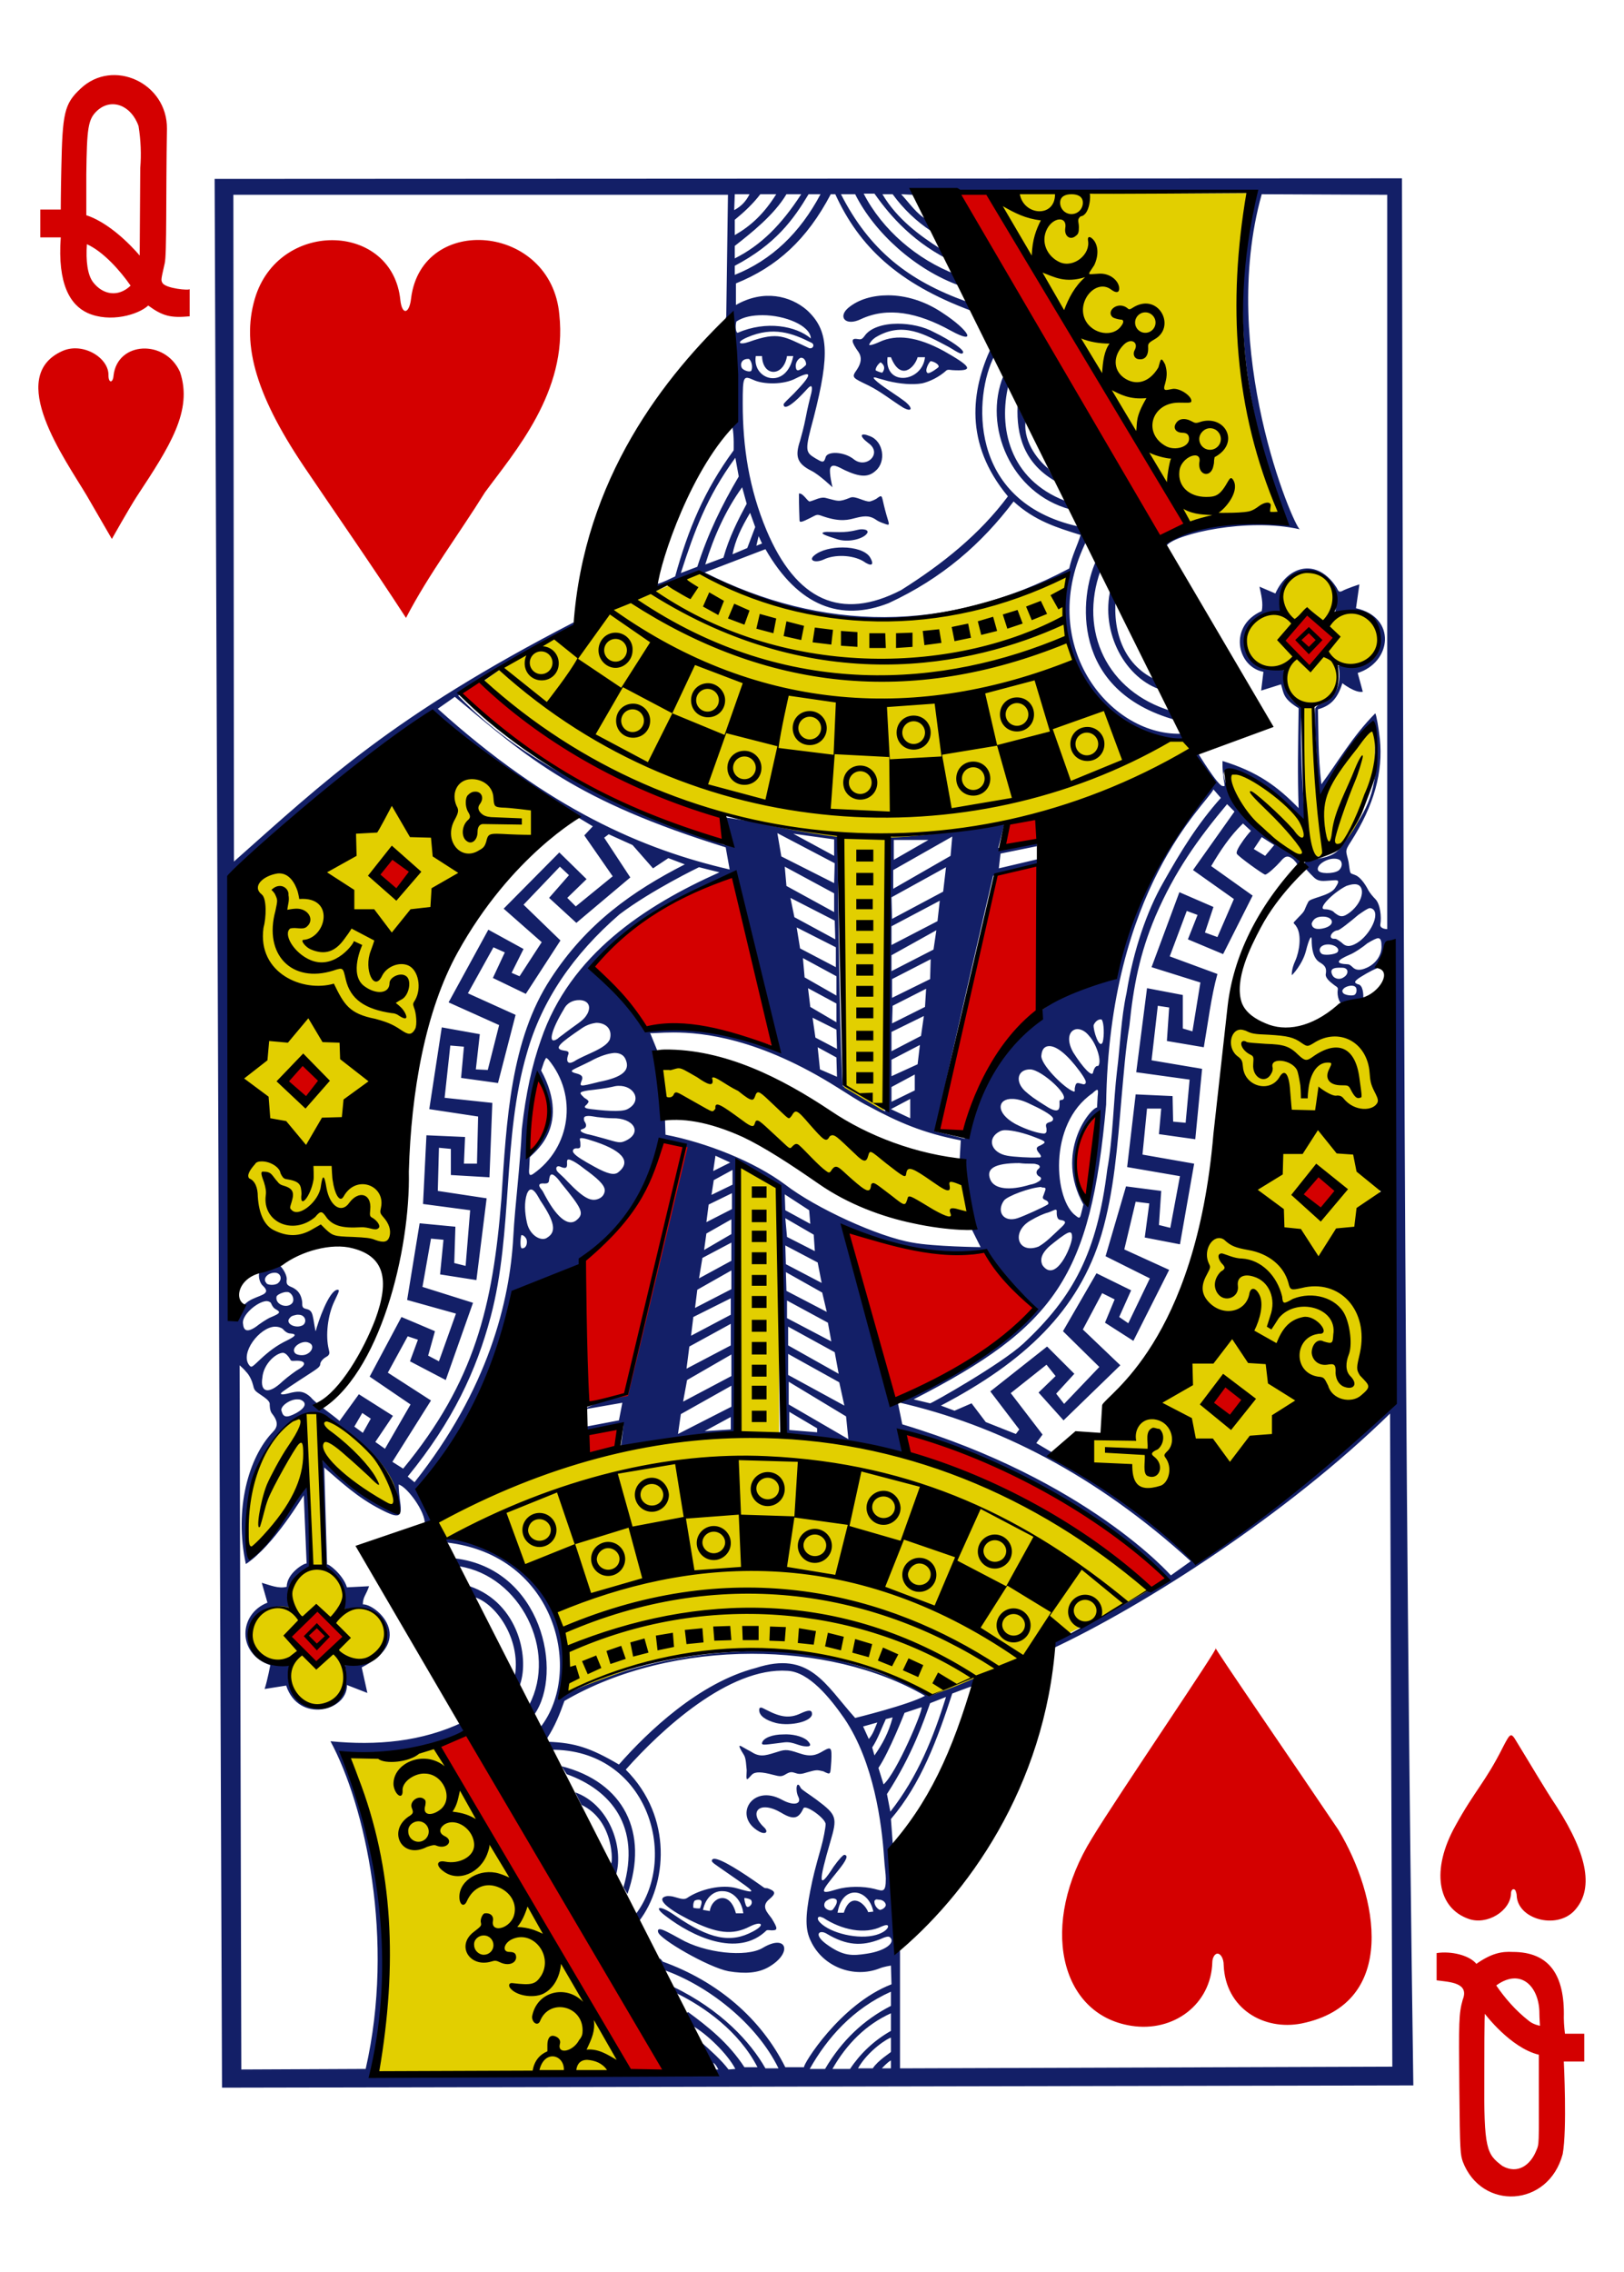<?xml version="1.0" encoding="utf-8"?>
<!-- Generator: Adobe Illustrator 22.1.0, SVG Export Plug-In . SVG Version: 6.00 Build 0)  -->
<svg version="1.1"
	 id="svg4423" inkscape:version="0.48.2 r9819" sodipodi:docname="QH.svg" xmlns:cc="http://creativecommons.org/ns#" xmlns:dc="http://purl.org/dc/elements/1.1/" xmlns:inkscape="http://www.inkscape.org/namespaces/inkscape" xmlns:rdf="http://www.w3.org/1999/02/22-rdf-syntax-ns#" xmlns:sodipodi="http://sodipodi.sourceforge.net/DTD/sodipodi-0.dtd" xmlns:svg="http://www.w3.org/2000/svg"
	 xmlns="http://www.w3.org/2000/svg" xmlns:xlink="http://www.w3.org/1999/xlink" x="0px" y="0px" viewBox="0 0 286 400"
	 style="enable-background:new 0 0 286 400;" xml:space="preserve">
<style type="text/css">
	.st0{fill:#131F67;}
	.st1{fill:#E2CF00;}
	.st2{fill:#D40000;}
</style>
<path id="path3054" inkscape:connector-curvature="0" sodipodi:nodetypes="cccccccccscccsssccccccccccccccccccccccsssccccccccccccccccccccccccccccccccccsccccccccccccscssscsscscscssssssssssccccccccccccccccccccccccccccccccccccccccccccccccccccccsccsssscsssccssssscccssccccssssccccscccsccccccccccccccccsccssscsscccsccccccccccccccccscccsccssscsscsssssccccccccscccsccccscccccscccscscssccssccscccssccccscsssccscsccscsccccccccccccccccccccccccccccccccccccccccccccccscscscccscccccccccccccccccccccccccccccccccccccccccccccccccccccccccccccccccccccsscscscccccccccccccccccscccsccccccccccccccccccccccccccccccccccccccccccccccccccscsccccccccccccccccccccccccccccccccccccccccccccccccccccccccccccccccccccscscsscsscccccccccccccscccccscscscccsscscccccccccsccssscssssssccsccccccscccsssccsssscscccccccsccssccscccccccccccsccssccscsccccccccccscccsscccsssscccscscccccccccccccsccscccscccccsccccccccsccscccccsccscccscsccscccscccccsscsccccssscccsssccscsscsscscscccscsccscssscsscsscccccccccccccccccccccccccccccccsccsccccccccccccsscssscscssscccssscccccccccccccccccccccscssccccccccccccccccccccccccccccsccscsscsssccccssscccccssccsscsscccssscsscssscsccsscscscsccssccccccccccccccccscccsscccscccccccccccccccccscscssscscscccscccsscssscssscsccscccscscscscssccccssccscccccsccccccccccccccccccccccccccccccccccccccccccccssccccccccccccccccccccccccccscccccccsccccccccccccccscccccscccssssscccccccccccccssscccccscccscccsccccccccsscccssccccccccccccccccccccccccccscccccccccccccccccsccccccccccccccccssccccccccccccccccccsccccsccccccscc" class="st0" d="
	M246.9,31.4L37.8,31.5l1.3,336.1l209.8-0.4C247.3,255.1,247.1,143.2,246.9,31.4z M222.2,34.2l22.1,0.1v129.3c0,0-1.4,0-1.2-0.9
	c0.2-1.2,0-3.5-0.9-4.4c-0.4-0.4-0.9-1-1.2-1.5c-0.6-1.2-1.5-2.4-2.3-2.7c-0.4-0.2-0.8-0.2-0.9-0.5c-0.1-0.2-0.2-1.1-0.3-1.8
	c-0.4-1.9-0.8-1.8,0.4-3.6c4.1-6.4,5.7-12.3,5.1-18.1c-0.2-1.8-0.6-4.2-0.8-4.5c-4,4-6.8,8.9-9.5,12.5c-0.6-5.2-0.5-9.1-0.6-13.2
	c2.1-0.6,3.4-1.7,4.3-4.6c0,0,2.3,1.8,3.6,1.5l-0.9-3.3c6-1.9,6.9-9.8-0.3-11.4l0.6-4.2c0,0-2.2,0.7-3.1,1.2c-0.5,0.2-0.6,0-0.9-0.6
	c-3.3-5.2-8.5-4.1-10.8,1l-2.8-1.2c0.3,1.4,0.7,2.9,0.4,4.3c-5.9,2.6-4.4,9.8,0.3,10.7l-0.4,3.3l3.5-1.1c0.5,1.6,0.3,2.5,3.1,4.2
	c-0.1,7-0.2,11.4,0,17.6c-3.7-3.8-7.2-6.4-13.4-8.3c0,0-0.1,1.5,0.3,3.8c0.1,0.8,0.1,0.6-0.3,0.6c-0.8,0-4.4-5.9-4.4-5.9
	s-0.4,0-0.8,0.4c-0.4,0.4,0.6,1.2,1.9,3.3c1.6,2.4,1.5,2.3,0.2,3.4c-7.3,6.2-17.7,29.6-16,31.9c-4.6,0.3-22.5,9.1-25.7,27.1
	c-0.2,0.8-0.6,1.9-0.6,1.9l-5.2-1.3c3.1-14.8,10.2-45,10.2-45s4.9-1.4,7.8-1.7l0-1.2l-6.8,1.6l0.3-2.6l6.4-1.3l0-0.6l-6.8,0.9
	l1.1-4.3c0,0-15.3,2.2-20.7,2.1c0.3,16.7-1,30.6-0.3,48.6l-7.5-4.5c-0.7-12.5-0.9-44.2-0.9-44.2l-20.6-3.2l0.7,5
	c-17.1-6.8-34.2-13-46.9-26.3c7.8-6,20.7-11.9,20.7-11.9l-0.4-1c-31.9,16.5-43.8,27.9-59.8,42.1L41.1,34.3l87.1,0l-0.3,21.4
	c0,0-0.1,0.6-0.3,0.7c-1.1,5.2,2,14.4,1.4,18.9c0.3,1.4,0.2,4,0.2,4c-5.2,7.1-8,13.9-10.3,22.2c-0.9,0.4-2.2,1.1-3.1,1.3l-0.3,1.1
	c2-1.1,7.8-3,7.8-3c25.8,12.6,44.7,9.5,65,0.2c-3.2,11.4,3.8,25.8,15.4,28.8c1.3,0.3,3.6,0.6,4.9,0.3c1.3-0.4-2.9-10-4.8-10.4
	c-5.6-2.4-7.9-8.1-7.3-14.6l-0.9-1.6c-1.9,7.9,2.7,16,9,17.9l1.7,3.7c-11.4-3.4-16.3-14.1-12.5-24.7c0.1-6.6-4.2-9.5-6.2-12.3
	c-9.9-3.8-11.8-13-10-20.4c4.6,2-3.1-6.5-3.1-6.5c-3.4,7.4-4.8,16.7,3,26.1c-5,6.7-11.5,11.9-18.8,16.5
	c-10.6,5.5-18.5,1.8-23.7-10.5c-3.1-7.4-4.2-14.7-4.2-22.4c0-4.8,0.1-4.9,1.9-4.1c1.7,0.8,5.3,0.9,7.5-0.3c3-1.5,2.8-0.6-0.4,2.7
	c-0.9,0.9-1.8,1.7-1.8,1.9c0,1,1.4,0.2,3.3-1.8c0.7-0.7,1.2-1.4,1.5-1.4c0.3,0,0.2,0.9-0.1,1.9c-0.1,0.4-0.5,2-0.8,3.6
	c-0.3,1.6-0.8,3.4-1,4.1c-0.9,2.7-0.6,4,2,5.3c1.4,0.7,3.7,2.9,3.7,2.9c0,0-0.6-2.5-0.4-3.3c0.3-1,1.4-0.3,2.6,0.3
	c2.6,1.2,4.1,1.3,5.4,0.1c1.9-1.6,1.4-5.2-1-6.1c-1.7-0.7-2-0.1-0.3,1.2c2.6,1.8-0.3,4.6-2.5,2.9c-1.7-1.4-4.7-1.5-5-0.4
	c-0.3,1.1-0.6,0.9-1.8,0.2c-1.8-1.1-1.9-1.3-0.3-7.2c2.9-11.3,2.6-15.4-1.2-18.9c-2.9-2.5-7.6-3.7-12.5-0.9v-3.8
	c7.2-2.9,12.5-7.7,16.7-15.7h0.8c4.2,9.2,11,15.7,23.9,20.5c5,5-6.4-14.2-2.7-6.4c-6.8-2.6-12.9-7.8-16.2-14.2h1.9
	c2,2.8,5.9,8,13,11.6c0.6,0.5,1.3,0,1.3,0s-5.9-9.3-6.9-11.5l59.2-0.4c-1.9,14.4-4.5,30.1,5.9,58.2c-4.9-2.6-24.5,2.9-21,4
	c1.7-2,14.2-4.9,23.4-2.8C227.8,92.6,214.5,61.7,222.2,34.2L222.2,34.2z M228.6,93.3C228.6,93.3,228.6,93.3,228.6,93.3
	C228.6,93.3,228.6,93.3,228.6,93.3z M182.8,149l0.1,2.3l0.5-0.1l-0.3-2.2L182.8,149z M129.4,34.2h2.6c-0.6,1.2-1.4,2.1-2.7,2.8
	L129.4,34.2z M133.9,34.2h2.8c-2.2,3.5-4.5,5.6-7.3,7.2l0-2.7C131.1,37.3,132.6,35.9,133.9,34.2z M138.5,34.2h2.6
	c-3.5,5.4-7.1,9-11.7,11.3v-2.2C132.2,41.1,136.3,37.9,138.5,34.2z M142.4,34.2h2.1c-3.6,6.8-8.6,11.6-15.1,14.2v-1.6
	C136.6,43,139.7,38.7,142.4,34.2z M148.1,34.2h2.5c3.4,6.8,10.6,13.3,18.4,16.1l1.2,2.8C159.9,49.4,153.1,44,148.1,34.2z
	 M155.4,34.2h1.8c1.9,2.6,4.2,4.8,6.8,6.5l1.6,3.1C162,41.5,158,38.6,155.4,34.2z M158.7,34.2l2,0.1l2.6,4.4
	C161.5,37.8,160.2,35.8,158.7,34.2z M156.4,52c-2.7,0-5.2,0.7-7,2.2c-1.9,1.6-0.5,3.3,2.2,2c4.7-2.2,10-1.2,15.8,2
	c4.9,2.7,3.2-0.1-1.4-3.1C162.9,53,159.5,52,156.4,52z M134.3,55.5c3.9,0,8.4,1.8,8.5,4.1c-2.6-2.2-7.8-3.2-12.9-1
	c-0.4-0.1-0.4-1.5-0.2-2C130.9,55.8,132.5,55.5,134.3,55.5z M158.1,57c-2.5,0-4.8,0.7-5.8,2.1c-0.5,0.7-0.7,0.7-1.3,0.6
	c-1.2-0.2-1.1,0.5,0.2,2.3c0.6,0.9,0.5,1.9-0.3,3.1c-1,1.4-0.8,1.4,2.1,2.8c2.2,1.1,4,2.6,6.1,3.9c1.5,0.8,1.7,0.1,0.4-1
	c-0.5-0.4-1.8-1.3-3-2.1c-2.1-1.4-3.6-2.7-1.9-2.1c0.8,0.2,1,0.3,1.8,0.5c2.1,0.5,4.3,0.7,6,0.4c1.3-0.3,3-1.1,4.3-2.3
	c0.4-0.2,0.7,0,1.6,0c3.3,0.1,2.5-0.8-2.1-3.4c-4.6-2.5-8.3-3-11.3-1.6c-1.3,0.6-2,0.7-1.8,0.4c0.2-0.4,0.5-0.8,1.1-1.2
	c4.8-2.9,8.7-0.5,12.9,1.7c1.8,1.1,2.3,1.4,2.5,1c0.3-0.4-2-2.1-5.1-3.6C162.7,57.5,160.3,57,158.1,57z M142.8,60.3
	c0.8,0.3,0.4,1.2-0.3,1c-4.4-2-5.3-3-10.6-1.1c-1.7,0.6-2.4,0.1-0.3-0.8C136.2,57.4,139.6,58.7,142.8,60.3L142.8,60.3z M139.7,62.7
	c-1.2,6.1-7.3,4.2-6.6,0l1.1,0c0.1,3.7,3.8,3.7,4.4,0L139.7,62.7z M175.1,62.7l1.6,3.5c-3.6,8.8,1.3,20.7,11.8,23.5
	c0,0,1.7,2.6,1.4,3C170.1,88.3,171.6,69.4,175.1,62.7z M156.3,62.9l0.6,0c1.7,4.3,4.2,1.8,4.7,0l1.3,0
	C162.4,67.4,155.7,68.1,156.3,62.9z M141,63c0.8-0.1,1.1,1.1,0.9,1.3c-0.1,0.1-1.5,1.5-1.7,0.6C139.9,63.8,140.7,63.1,141,63z
	 M131.7,63.2c0.1,0,0.1,0,0.2,0c0.5,0.4,0.7,1.5,0.4,2.1c-0.3,0.3-1.5-0.1-1.7-0.6C130.3,64,130.7,63.2,131.7,63.2z M163.9,63.6
	c0.4,0,1.5,0.5,1.4,1c0,0.1-1.5,1.2-1.9,1.1c-0.7-0.3,0.2-1.9,0.4-2C163.8,63.6,163.8,63.6,163.9,63.6z M155.1,63.8
	C155.2,63.8,155.2,63.8,155.1,63.8c0.1,0.1,1.1,0.7,0.3,1.8c-0.1,0.1-1.1-0.3-1.2-0.4C154.2,64.5,155,63.8,155.1,63.8z M179.2,71.5
	c-0.2,5.1,1.1,10,6.6,13.2l-1.2-2.2c-1.4-1.1-4.4-4.4-4-8.2L179.2,71.5z M129.5,80.6l0.6,3.3c-3,5.1-5.4,10-7.3,15.9l-2.9,1.1
	C122.3,93.5,124.4,87.6,129.5,80.6z M130.7,85.8l0.8,2.9c-1.5,2.8-3.1,5.9-4.1,9.5l-3.2,1.2C125.7,94.5,127.8,89.8,130.7,85.8z
	 M140.8,86.9c0,0-0.1,0-0.1,0c0,0.6,0,2.1,0.1,4.7c0,0.5,0.5,0.3,1.9-0.4c1.2-0.6,1.1-0.7,2.2-0.3c3.2,1.1,4.6,0.6,5.8,0.3
	c1.9-0.5,2.7-0.3,3.7,0.4c0.6,0.4,1.4,0.6,1.6,0.7c0.9,0.3,0.5-0.1-0.1-2.4c-0.7-2.6-0.4-2.9-1.4-2.2c-0.2,0.2-0.9,0.5-1.3,0.6
	c-0.9,0.1-2.5-1-3.4-0.7c-2.2,0.9-2.2,0.6-4.3,0.1c-1-0.3-2,0.4-2.9,0.6C142.2,88.3,141.5,86.9,140.8,86.9z M178.5,88.3
	c3.7,3.4,7.6,4.6,11.8,5.9c-0.5,1.7-1.5,3.6-2,5.9c-21.7,11.5-43.6,11.1-64.2,0.7l10.7-4.1c5.8,10.1,13.3,12.8,21.7,9.5
	C166,101.8,172.9,95.7,178.5,88.3z M132.1,90.3l0.9,2.5l-1.4,3.7l-2.6,1.1C129.5,95.1,130.5,93,132.1,90.3z M151.7,93.2
	c-0.7,0-1.6,0.5-3.9,0.5c-1.2,0-2.2-0.1-2.6,0c-1,0.2,0.2,0.6,2.4,1.3c2.2,0.6,4.9-0.3,5.2-1.3C152.8,93.4,152.5,93.2,151.7,93.2z
	 M133.6,94.4l0.6,1.3l-1,0.4L133.6,94.4z M191.4,95.1l1.6,3.7c-2.8,6.1-4.7,22.8,14.1,28l0.8,2.4
	C195.2,129.5,182.3,113.2,191.4,95.1z M148.4,96.4c-1.8,0-3.8,0.4-5,1.4c-1.1,0.9,0.2,1.4,1.7,0.7c1.9-0.9,5-0.8,6.9,0.3
	c1.4,1,2.1,0.8,1.2-0.7C152.5,97,150.5,96.4,148.4,96.4z M230.4,100.6c4.9-0.1,5.4,7,4.5,7.6c0.3-0.1,1.1-0.3,2.3-0.3
	c3.6,0.1,5.5,2.1,5.7,5c0.2,2.9-2,4.5-5.2,4.4c-1.2-0.1-2-0.2-2,0c0.6,2.3-0.1,5.8-3.2,6.7c-0.4,0.1-0.9,0.6-0.9,0.8
	c-0.2,3.7,0.8,16.4,0.8,16.4s5.8-9.7,7.1-11.2c2.5-3.5,3-3.2,3,2.6c-0.4,8-1.7,9.9-6.4,16.6c-2,2.9-6.8,1.4-6.4,3.3
	c0.1,0.4,0.9,1.2,1.6,1.9c0.5,0.5,1,0.8,2.2,0.7c2-0.1,2.8-0.5,1.6,1.3c-1,1.4-4.4,1.7-4.7,2.4c-0.9,1.7-0.3,1.3-1.8,2.8
	c-1.2,1.3-0.8,0.6-0.2,1.7c0.8,1.4,0.5,4.1-0.3,5.9c-0.7,1.5-0.6,2.5-0.6,2.5c0,0.1,1.9-1.9,2.5-4.3c0.5-2,1-3,1-1.9
	c0,1.4,0.2,3.3,1.5,4c1,0.6,1.1,1.1,1,1.9c-0.2,0.7,0.6,1.4,1.4,2c0.2,0.2,0.8,0.4,0.7,0.8c-0.2,1.2,0.3,2.7,1.2,2.9
	c0.4,0.2,2.9,0,3.3-1.4c0-0.5,0-2.3-1-2.4c-0.7-0.3-0.6-0.5,0.4-1.2c1.6-1,2.8-1.6,3.6-1.8c1.1-0.1,2.1-1.3,2.1-1.3l0.2,76.5
	c-9.5,9.8-19.9,19.5-33.7,29c-8-6.7-16.7-13.4-26-18.5l-3.2-1.9l1.1-1.5l-5.6-7.3l6.3-5l1.6,2l-3,2.9l4.4,4.9l10-9.7l-6.6-6.3
	l3.4-6.4l2.2,1.1l-1.7,4.1l5,3.2l6.3-12.5l-7.9-3.6l2-8.4l2.4,0.3l-0.8,6l6.2,1.2l2.5-14.2l-9.1-1.6l0.8-8.1l2.5,0l-0.4,4.5l6.4,0.9
	l1.2-12.4l-8.9-1.5l1.1-9.6l2,0.3l-0.4,5.9l6.5,1.1c0.7-4,1.3-9,2.4-12.9l-8.4-3.1l3-8l1.9,0.7l-1.7,4.3l6.2,2.6l5.2-10.3l-7.3-5.2
	c1.6-2.7,3.3-5.3,5.6-7.5l1.4,1.3c0,0-0.5,0.5-1.3,1.6c-1,1.4-1.3,2.1-1.2,2.4c0.1,0.4,4.7,3.7,5,3.7c0.4,0,1.9-1.4,2.7-2.3
	c0.8-1,1.3-1.1,2.1-0.5c0.2,0.1,0.4,0.4,0.6,0.6c0.2,0.2,0.3,0.5,0.3,0.6c0,0.2,0,0.3-0.1,0.3c0.1-0.1,0.2-0.2,0.6-0.4
	c0.6-0.3-1.2-1.9-2.7-2.8c-4.4-2.5-9.6-7.2-10.8-13c-0.4-2.6,6.3,0.5,11,5.2c0.7,0.7,3.3,3.3,3.3,3.3c-0.4-6.8-0.9-13.6-0.6-20.5
	l-1-0.7c-1.4-1-2-2.7-2.1-4.3c-0.1-1.1,0.9-1.7-1.3-1.6c-4.6,0-7.3-4.3-4.5-8.1c1-1.4,5.3-2.1,5.3-2.1
	C224.7,103.2,227.9,100.8,230.4,100.6z M228.7,152.6C228.6,152.7,228.6,152.7,228.7,152.6z M234.8,108.1c-0.1,0-0.1,0-0.1,0
	C234.7,108.2,234.8,108.1,234.8,108.1z M80.1,122.7c13,10.9,21.3,18.3,47.7,26.5l0.7,3.9c-15.2-3.5-31.8-10.6-51.4-28.3L80.1,122.7z
	 M76.2,125.3c8.2,7.7,16.6,13.5,25.2,18.4l3,1.8l-1.5,1.6l5,7.2l-6.5,5.3l-1.5-1.5l3.4-3.3l-4.8-4.7l-9.8,9.9l6.7,5.9l-3.9,6
	l-1.4-0.6l2.1-4.2l-6.2-3.4l-7,12.8l8.9,4l-2,7.9l-2.1-0.1l0.7-6.2l-6.7-1.2l-2.2,14.4l8.6,1.3l-0.2,8.3l-2.3,0l0.2-4.7l-6.8-0.3
	l-0.6,12.1l8.3,1.1l-0.8,9.8l-2-0.5l0.2-6.4l-6.3-0.6l-2.2,13.5l8.6,2.4l-3,8.4l-1.9-1l1.2-4.3c-1.6-0.7-5.9-2.5-5.9-2.5l-5.6,10.5
	l7.2,4.9l-4.5,7.8l-1.7-1.2l3.1-4.6l-6-3.8l-3.4,4.7c-1.5-1.3-4.1-3-5.1-4.2c-1.1-1-1.9-1.1-3.3-0.8c-1.1,0.3-2.1,0.5-1.9,0.1
	c0.1-0.2,2.2-1.6,5.3-3.6c0.9-0.6,1.6-1,1.6-1.5c0-0.4,0.5-1,1.1-1.3c0.7-0.4,0.5-0.8,0.4-1.3c-0.6-2.4-0.2-6,1-8.5
	c0.8-1.7,1-2,0.5-2c-1.5,0.2-3.4,5.7-3.8,7.3c-0.1-0.1-0.3-1.6-0.4-2.1c-0.2-1-0.3-1.6-1.2-1.8c-1-0.2-0.7-0.7-0.8-1.4
	c-0.2-1.2-0.7-1.9-1.7-2.4c-1-0.4-1.1-0.6-1-1.5c0-0.8-0.8-2.1-1.4-2.5l-3.4,1.2c-0.3,0.9,0.1,2.1,0.6,2.5c1.7,1.6-0.8,1.6-2.5,2.7
	c-0.5,0.3-1,1-1.4,0.7c-1.1-0.4-1,2.9-2.1,2.5l0.3-77.9C49.7,144.9,76.2,125.3,76.2,125.3z M213.7,139l1.3,1.5
	c-4.1,4.6-7,9.3-10.2,15c-2.8,4.9-5.2,11.8-6.4,19.3c-1,4.6-1.1,9.2-1.7,13.9c-0.6,5-0.7,11.8-1.7,17.2
	c-1.8,14.6-5.9,22.4-14.8,30.7c-3.9,3.6-16.1,10.5-16.4,10.5l-2.9-0.7c25-12.8,31.2-21.6,33.9-51.9
	C195.3,156.3,212.5,141.6,213.7,139z M216.1,141.6l1.3,1.3l-7.3,10.3l7.2,5.1l-2.9,6.7l-2.2-0.8l1.5-4.5l-6-2.6l-4.9,13.2l8.6,2.7
	l-1.4,8.6l-1.7-0.5l0-5.9L202,174l-1.9,14.8l9.4,1.3l-0.7,7.6l-2.2-0.2l-0.1-4.5l-6.5-0.3l-1.5,12.8l9.3,1.6l-1.7,9.1l-2-0.5l0.4-6
	l-6.2-0.8l-3.6,12.3l7.8,3.9l-3.8,7.9l-1.6-1.1l2.1-4.7l-6.1-3l-5.9,10.2l6.4,6.3l-6.2,6.5l-1.4-1.8l3.2-3.5l-4.8-4.8l-10,7.9
	l5.1,6.7l-0.6,0.8l-5.3-2.1l-2.5-3.3l-3,1.3l-2.4-0.9c14.7-7.7,24.3-16.7,28.3-30.2c2.2-7.5,2.8-15.6,3.5-23.9
	c0.4-4.3,0.7-8.6,1.4-12.8c0.7-6.9,1.8-12.7,4.6-19.3C206.9,153.4,211,147.7,216.1,141.6L216.1,141.6z M136.9,146.7L147,152
	l-0.1,3.5l-9.3-4.7L136.9,146.7z M139.7,146.8l7.2,1l0,2.9L139.7,146.8z M107.2,146.9l4.2,1.9l3.6,4.1l2.7-1.8l2.9,1.1
	c-9.2,4.7-17.3,10.4-23.6,20.1c-7.1,10.8-7.8,25-8.7,38.8c-1.5,18.9-4.7,32.2-17.3,47.5l-1.9-1.2l6.8-10.8l-7.6-4.9l3.5-6.4l1.8,0.6
	l-1.4,3.8l6.3,3.3l4.8-13.6l-8.9-2.8l1.5-8.5l2.2,0.2l-0.6,6.1l6.4,1l1.8-14.4l-8.6-1.3l0.2-7.6l2.1,0.2l0,4.6l6.8,0.4l0.5-13.1
	l-8.4-0.9l1-9.2l2.4,0.2l-0.5,5.5l6.5,0.9l3.1-12l-8.4-3.8l4.5-8.1l2,0.9l-2.1,4.5l5.8,2.8l6.1-9.4l-6.5-6.3l6.4-6.7l1.6,1.5l-3.5,4
	l4.8,4.4l9.5-8l-4.6-7L107.2,146.9z M167.7,147.3l-0.3,3.4l-10.1,5.8l0-3.3L167.7,147.3z M222.2,147.4l2.2,1.4l-1.6,1.9l-2-1.2
	L222.2,147.4z M163.5,147.9l-6.1,3.5v-3.5L163.5,147.9z M235.1,151.2c0.3,0,0.6,0.1,0.8,0.2c0.6,0.4,0.5,1.4-0.2,1.9
	c-0.9,0.6-3.4,0.6-3.6-0.1C231.8,152.3,233.7,151.1,235.1,151.2z M138.2,152.6l8.7,4.7l0,3.3l-8.4-4.6L138.2,152.6z M166.6,152.7
	l-0.5,4.3l-9,4.8L157,158L166.6,152.7z M123.1,152.7l3.6,0.9c-13.2,5.9-26.3,14.5-31.4,29.4c-1.6,4.5-2.7,9.5-3.4,15.8
	c-0.3,6.7-1.2,13.3-1.5,18.9c-0.6,11.4-4.4,26.9-17.4,43.3l-1.2-1c8-9.8,12.1-18.7,14.6-28.1c4-15,2-31.5,6.4-46.5
	c2.6-9.2,8.1-17.3,16.3-24.4C114.8,156.7,123.1,152.7,123.1,152.7z M129.1,154C129.2,154,129.2,154,129.1,154
	c3.3,10.8,7.2,30.6,7.2,30.6c-8.5-4.1-22.6-3.4-22.6-3.4s-8-10.3-9.5-11.1C110.6,161.5,127.9,154.1,129.1,154z M238.5,155.7
	c2-0.1,1.8,2.9-0.7,4.9c-1.3,1-1.8,0.9-2.8,0.1c-0.3-0.4-1.1-0.6-1.7-0.6c-1.4,0,1.4-2.9,3.8-4.1
	C237.7,155.8,238.1,155.7,238.5,155.7z M139.2,158.1l7.8,4l0.1,3.3l-7.2-3.9L139.2,158.1z M165.5,158.6l-0.4,3.6l-8.1,4.2l0-3.3
	L165.5,158.6z M241.2,159.9c0.3,0,0.5,0.1,0.7,0.3c1.1,1.2-1,5-3.4,6.1c-0.9,0.4-1.5,0.4-2.2-0.3c-0.4-0.3-0.9-0.7-1.2-0.7
	c-1.4,0.1-0.6-1.4,0.5-1.5c0.3,0,2.2-1.5,3.6-2.7C240.2,160.4,240.8,160,241.2,159.9z M233,161.4c1.7,0,2.3,1.4,0.3,2
	c-1.4,0.4-2.3,0.1-2.3-0.8C231.4,161.5,232.3,161.4,233,161.4z M140.3,163.3l6.9,3.5l0,3.5l-6.3-3.3L140.3,163.3z M164.9,163.8
	l-0.5,3.4L157,171l0-2.8L164.9,163.8z M242.7,165.2c0.5,0,0.6,0.6,0.6,1.5c0,1.5-1,3-2.6,3.7c-1.1,0.5-1.9,0.5-2.5-0.1
	c-0.3-0.3-0.6-0.5-0.8-0.5c-2.4-0.1-2-0.7,0.3-1.7c0.8-0.3,2.4-1.4,3.1-2C241.8,165.5,242.4,165.2,242.7,165.2z M233.9,166.3
	c1.2,0,2.2,0.8,1.6,1.4c-0.5,0.4-2.4,0.6-2.8,0.2C232,167.2,232.6,166.3,233.9,166.3z M141.4,168.7l5.9,3.2l0,3.4l-5.6-3.2
	L141.4,168.7z M163.9,168.9l-0.1,3.5l-6.7,3.3l0-3.3L163.9,168.9z M236.5,170.4c1.1,0.1,1,1.2,0.1,1.7c-0.7,0.5-1.6,0.2-1.9-0.3
	C233.8,170.2,235.7,170.4,236.5,170.4z M238.8,173.9c0.2,0.4,0.1,1.1-0.3,1.3c-0.5,0.2-1.8,0-2-0.4c-0.2-0.3-0.1-0.5,0.2-0.8
	C237.2,173.6,238.4,173.3,238.8,173.9z M142.3,174l5,2.7l0,3.3l-4.6-2.7L142.3,174z M163.1,174.1l-0.2,3.2l-5.8,2.9l0.1-3.1
	L163.1,174.1z M102,176.1c1.3,0,2.2,0.8,1.5,2.3c-0.5,0.9-0.8,1.2-2.8,2.6c-0.8,0.6-1.5,1.1-1.6,1.2s-0.6,0.4-0.9,0.7
	c-1.8,1.2-1.2-1.4,1.1-5.2C99.9,176.5,101,176.1,102,176.1z M162.7,178.9l-0.5,3.5l-5.2,2.7v-3.4L162.7,178.9z M143.1,179.2l4.2,2.1
	l0.1,3.4l-3.8-2L143.1,179.2z M193.8,179.5c0.1,0,0.3,0,0.3,0.2c0.3,0.5,0.4,2.6,0.1,3.8c-0.6,1.4-1.7-2.1-1.6-3
	C192.8,180,193.3,179.5,193.8,179.5z M105,180.1c1.7,0,2.9,1.1,2.4,2.9c-0.7,1.7-4.5,2.7-6.3,3.9c-1.1,0.6-1.4,0-1.1-1
	c0.2-0.5,0.3-0.8-0.6-0.9c-2.1-0.3-0.8-1.3,3-3.9C103.4,180.4,104.3,180.2,105,180.1z M189.7,181.2c0.6,0,1.4,0.3,2.1,1.2
	c1.3,1.4,2.3,4.5,1.6,5.3c-0.6-0.1-0.8,0.8-0.9,1.1c-0.1,1-1.8-0.8-3.5-3.5C187.7,183,188.3,181.3,189.7,181.2z M118.6,181.8
	c5.2,0,15.1,1,28.9,9.7c1.8,1.1,3.5,2.3,5.5,3.3c5.2,2.8,9.5,4.7,16.2,6l-0.2,3.5c-0.1,1.1,1.7,7.5,0.9,11c-1.2,0,1.2,1.1,1.2,1.1
	l1.6,3.2c0,0-8.3-0.1-12-0.8c-6-1-17.1-6.1-22.4-10.2c-5.5-4.1-13.9-7.4-21.1-8.8l-0.1-3c0,0-0.7-10.3-1.3-11.7l-1.3-3.2
	C114.8,182,116.2,181.8,118.6,181.8z M162,184l-0.4,3.4l-4.6,2.1v-2.9L162,184z M184.8,184.2c1.3,0,3.2,1.5,5.4,4.5
	c0.5,0.7,0.9,1.3,1,1.7c0.1,0.4-0.2,0.6-0.5,0.5c-0.9-0.2-1.2-0.5-1.4,0.6c-0.1,0.3,0.1,0.8-0.2,0.7c-1.6-0.5-6-4.9-5.7-6.4
	C183.5,184.7,184,184.2,184.8,184.2z M144,184.4l3.3,1.8l0.1,3.4l-3-1.3L144,184.4z M108.2,185.4c1,0,1.7,0.4,2,1.2
	c0.8,1.9-0.6,3.1-4.7,3.9c-3.6,0.9-3.5,0.9-3-0.4c0.3-0.9-0.8-1-1.4-1.2c-1-0.4-0.2-0.5,2.8-2C105.7,185.9,107.1,185.5,108.2,185.4z
	 M96.2,186.3c0.1,0,0.2,0.1,0.4,0.3c5.2,6.3,3.9,15.5-2.7,20.1c-0.7,0.5-0.8,0-0.7-1l0.1-1.9c0-0.4,7.6-5,2-15.3l0.5-1.5
	C96,186.6,96.1,186.3,96.2,186.3z M181.4,188.3c2.1,0,7.8,5.3,5.4,5.4c-0.3,0-0.2,0.4-0.2,0.6c0,0.2,0,0.7-0.1,0.9
	c-0.2,0.5-0.9,0.4-1.9-0.2c-2.6-1.6-3.2-2.1-4.1-2.9C178.7,190.4,179.2,188.3,181.4,188.3z M161.1,189.2l0,2.8l-4.1,2l0-2.6
	L161.1,189.2z M108.9,191.2c2.8-0.1,4.3,2.7,1.6,4.1c-1.1,0.6-4.7,0.2-6.4,0c-1.9-0.2-0.8-0.7-0.7-0.9c0.3-0.4,0.5-0.5-0.5-1.1
	c-0.8-0.8-1.2-1,0.7-1.3c1-0.1,3.3-0.4,4.1-0.6C108.1,191.3,108.5,191.2,108.9,191.2z M193.2,191.9c0.2,0,0.2,0.3,0.1,1.2l-0.1,1.9
	c-1.3,0.2-7.5,8-2.4,17.1l-0.4,1.6c-0.2,0.8-0.3,0.9-0.9,0.4c-3.8-2.6-5.1-16.1,2.9-21.6C192.8,192.1,193.1,191.9,193.2,191.9z
	 M178.3,193.5c0.7,0,1.6,0.2,2.7,0.7c2.4,1.1,4,2,4.4,2.6c0.2,0.4-0.1,0.7-0.6,0.8c-0.6,0.2-0.7,0.4-0.5,1.1c0,0.4,0.1,0.8-0.4,0.9
	c-0.9,0-3-0.6-5.1-1.7C175.2,195.9,175.7,193.4,178.3,193.5z M160.3,193.5v3.4l-3.4-1.6L160.3,193.5z M103.7,196.5
	c0.4,0,0.8,0.1,1.5,0.2c0.8,0.1,1.9,0.2,2.6,0.2c3.9-0.1,5.4,2.6,2.3,4c-0.9,0.4-1.2,0.3-3.6-0.4c-1.1-0.3-2.5-0.7-3.1-0.8
	c-1.1-0.3-1.5-0.7-0.8-0.9c0.7-0.2,0.8-0.7,0.3-1.4C102.7,196.7,102.9,196.5,103.7,196.5z M193.2,196.5c-0.5,5.3-1,9.5-1.8,14.7
	C190.8,210.9,186.7,201.1,193.2,196.5z M177,199c1.3,0,3.4,0.5,5.4,1.3c1.8,0.7,2,0.8,0.8,1.4c-0.8,0.3-0.7,0.6-0.4,1.1
	c0.3,0.4,1,1.1,0,1c-1.2,0.1-4.4-0.1-5.4-0.3c-2.9-0.5-3.7-3.1-1.3-4.3C176.3,199.1,176.6,199,177,199z M102.4,200.4
	c0.3,0,0.8,0.1,1.7,0.4c5.2,1.6,7.3,3.6,4.8,5.6c-0.7,0.6-1.9,0.3-4.1-0.9c-2.2-1.2-3.3-1.9-3.7-2.4c-0.4-0.4-0.2-0.9,0.4-0.9
	c0.9,0.1,0.7-0.4,0.7-1.1C102.1,200.6,102,200.4,102.4,200.4z M116.5,200.9l4,0.9l-10,43.7c-3.4,1-5.4,1.4-7.8,2.7l6.9-1.2l-0.6,3.1
	l-6.3,1.2l-0.1,0.9l7.2-1.3c0,0-0.3,3-0.5,4.1c6.9-0.6,13.6-2.5,20.5-2.5c0,0,0.2-34.5,0.1-38.3c0-4.1,0-8.9,0-8.9l6.9,3.9l1.1,43.5
	l21.6,3.5c-0.2-0.7-0.7-4.1-0.7-4.1c16,4.7,32.3,11.7,46.7,26.2c-6.7,3.6-13,7.2-19.5,10.7l-0.9,1.4c16.5-7.7,41.6-23.8,59.7-41.5
	l0.4,115l-86.7,0.3c0,0,0-5.5,0-10.8l0-9.6c-0.4-6.2,0.7-13-1.2-18.1l-0.4-5.4c5.3-6.2,8.2-14.1,10.8-22.1c0,0,2.6-1,3.8-1.4
	l0.4-1.6c-2.5,1.3-8.2,3.4-8.2,3.4c0.6-0.5-12.1-5.9-20-7.1c-13-2.1-30.5,0.1-44.4,7c-0.7,0.5-1,0.5-0.8-0.2
	c3.2-11.8-3.6-23.6-15.5-27c-2.5-0.7-4.6-0.7-4.6-0.7l0.2,1c19.5,2.2,24.1,22.9,16.6,32.5c-2,3.2-2.3,4.1,1.9,4
	c16.7-0.1,22.6,18.6,14.9,28.9c0-0.1,0.6,1.2,0.6,1.2c4.8-6.3,6-18.2-2.4-26.6c6.2-7,18.2-18.1,28.5-17.4c3.8,0.2,7.5,4.8,10,8.4
	c5.2,7.7,6.6,18.5,7,24.6c0.1,1.6,0.3,2.8,0.3,3.6c0,2.5-0.5,2.2-2,1.8c-2-0.5-4.7-0.5-6.7,0.1c-3.2,1-2.7,0.4,0.2-3.2
	c1.7-2.1,1.9-2.8,1.2-2.9c-0.2,0-0.9,0.7-1.9,2.1c-2.8,4.4-2.6,2.6-0.6-4.3c1.3-4.4,1.2-4.8-2.4-7.5c-1.2-0.9-2.7-1.8-2.8-2.1
	c-0.7-1.5-1,0.4-0.4,1.6c0.6,1.2-0.7,1.7-2.9,0.5c-5.3-2.9-8.7,3-4,5.6c1.1,0.6,1.7,0.1,0.9-0.7c-2.9-2.7-0.9-4.9,3-2.6
	c2.3,1.4,3.1,0.9,3.9-0.8c0.4-0.7,3.9,1.8,3.9,2.8c0,0.6-0.4,2.7-0.8,4.1c-1.1,3.9-1.4,5.1-1.9,7.6c-0.9,4.6-0.9,6.9,0.1,8.9
	c2.1,4.5,7.5,6.6,12.1,4.8c0.7-0.3,2-0.5,2-0.5l0.1,3.3c-9.1,3.5-15.7,14.3-15.4,14.6l-3.3,0c-4.3-8.6-11.9-15.1-21.6-18.6
	c0,0-1.2-1.9-0.1,1.6c0.1,1.4,1.6,3.4,2.8,4.1c4.6,2.3,10.7,6.5,14,12.9l-2.3,0c-2.8-4.3-6.5-7.2-9.9-9.7c-0.8-0.2,0.6,7.8,3.9,10.2
	l-59.5,1c4.1-15.9,4.8-33.6-4.7-56.7c7.9,0.5,14.9-1.2,21.3-4l-0.6-1.6c-7.3,3.5-15.3,4.2-23.4,3.4c6.1,11.3,11.4,34.9,6.2,57.7
	l-21.9,0.1l-0.3-124c0,0,0.9,0.8,1.1,1.1c0.7,0.7,1.1,1.7,1.3,2.5c0.2,1,0.5,1,1.9,2c0.7,0.5,1,0.9,1,1.2c0,0.3,0,1.2,0.4,1.7
	c1.2,1.5,1,2.4,0.1,3.3c-4.2,4.4-6.8,13.5-4.7,23.2c5-3.3,10.1-12.1,10.2-12.1l0.5,12c-0.4-0.1-3.5,1.7-3.5,4.1
	c-1.4,0.4-3-0.3-4.4-0.7l1,3.5c-5.1,2-5.4,9,0.5,11c0,0-0.5,2.7-1,4.2l3.8-0.6c2.2,6.7,10.8,4.5,10.7-0.1c0,0,2.6,1,3.6,1.4l-1-4.5
	c9.7-4.9,2.5-11.2,0.2-11.1c0-1.3,0.6-1.7,1.1-3.2l-3.9,0.2c-0.7-2.3-3.4-4.3-3.5-4l-0.5-17.1c3,2.6,5.9,5.3,9.8,7.3
	c3.6,1.9,4,1.5,3.5-1.8c-0.2-1.5-0.2-2.5-0.2-2.5c1.4,0.3,4.8,4.8,4.6,7c1.3,1.6,2.4-2.8-0.8-6.5c8.6-9,15.2-24,16.6-34.3l11.5-4.6
	l0.1-1.5C110.2,216.4,114.3,209.1,116.5,200.9L116.5,200.9z M126,203.5l2.6,1.2l-3,1.5L126,203.5z M100.6,204.3
	c0.5,0.2,1.3,0.7,2.3,1.5c2.2,1.6,3.6,2.8,3.6,3.8c0,0.5-0.3,1.1-0.9,1.4c-1.4,0.7-2.7,0.1-5.6-2.9c-0.9-1-1.6-1.5-1.9-1.9
	c-0.3-0.5-0.1-1,0.5-0.8C101,206.5,98.9,203.5,100.6,204.3z M181.4,204.9c0.5,0,0.9,0,1.1,0.1c0.6,0.1,0.8,0.5,0.4,0.8
	c-0.6,0.5-0.4,1.1,0.2,1.4c0.4,0.2,0.3,0.6-0.3,0.9c-0.3,0.2-0.8,0.4-1.4,0.5c-3.6,1.1-6.3,0.8-7-0.9c-0.8-1.9,0.7-2.9,5.1-2.9
	C180.3,204.9,180.9,204.9,181.4,204.9z M129,206l0,2.6l-3.7,1.8l0.4-2.6L129,206z M97.2,206.8c0.3,0,0.9,0.5,1.6,1.5
	c3.6,4.4,4.1,5.3,2.9,6.4c-1.4,1.4-3.4,0-5.5-3.8c-0.3-0.5-0.6-1.2-0.8-1.4c-0.8-0.9-0.4-1.2,0.5-1.1c0.5,0,0.8-0.1,0.8-0.7
	C96.8,207.1,96.9,206.8,97.2,206.8z M183.6,209.1c0.7,0,0.6,0.2,0.3,1c-0.2,0.7-0.6,0.9,0.4,1.3c0.2,0.1,0.5,0.5,0.2,0.7
	c-0.8,0.5-4.1,2-5.3,2.4c-2.4,0.8-3.8-1.1-2.4-3.1c0.6-0.8,4.6-2.3,6.6-2.4C183.4,209.1,183.5,209.1,183.6,209.1z M95.3,211.6
	c2.4,3.6,2.7,5.3,1.1,6.3c-1,0.8-3.1-0.3-3.6-2.6c-0.4-1.8-0.5-3.6,0-5.1C93.7,208,95,211.3,95.3,211.6z M128.9,210.1l0,2.8
	l-4.5,2.3l0.4-3.1L128.9,210.1z M138.2,210.3l4.3,2.8l0.2,2.4l-4.4-2.4L138.2,210.3z M185.9,213c0.1,0,0.2,0.1,0.2,0.2
	c0,0.3-0.1,1.5,0.6,1.6c1.3,0.2,1,0.6-0.1,1.6c-1.2,1.1-2.3,2.3-3.7,3.1c-3.7,1.4-4.9-2.6-1.4-4.6c1.2-0.7,2.3-1.2,3.1-1.4
	C185.2,213.3,185.7,213,185.9,213z M138.3,214.5l5,2.9l0.2,2.9l-4.9-2.5L138.3,214.5z M128.8,214.7l0,2.6l-4.8,2.8l0.4-2.9
	L128.8,214.7z M148.8,216.8c1.4,0.6,19,5.5,24.8,3.9c0,0,5,7.2,8.7,9.8c-5.7,8.4-25,16.6-25,16.6L148.8,216.8z M188.4,217
	c0.3,0,0.4,0.3,0.4,0.9c-0.1,1.7-2.9,8.1-5.2,4.9c-0.6-1.2,0-2.5,2-4C187.1,217.6,188,217,188.4,217z M92.6,218
	c0.4,0.5,0.2,1.9-0.7,1.8c-0.3,0-0.3-1.5-0.1-2.3C92.1,217.4,92.5,217.8,92.6,218z M128.8,218.8l0,3.2l-5.7,3.1l0.6-3.6L128.8,218.8
	z M138.3,219.3l5.7,3l0.7,3.6l-6.3-3.3L138.3,219.3z M128.8,223.7v3.3l-6.4,3.3l0.4-3.2L128.8,223.7z M138.4,224l6.4,3.6l0.8,3.4
	l-7.1-3.7L138.4,224z M48.4,224.1c1,0,1.4,1.1,0.6,1.8c-0.5,0.5-2,0.4-2.1,0C46.2,225.2,47.1,224.1,48.4,224.1z M50.3,227.5
	c0.2,0,0.3,0,0.4,0c0.8,0.2,1.2,1.3,0.8,1.9c-0.8,1.1-3.1,0.4-2.8-1.1C48.8,228,49.6,227.6,50.3,227.5z M128.7,228.6v2.9l-7,3.7
	l0.4-3.3L128.7,228.6z M138.6,229l7.2,3.9l0.6,3.3l-7.8-4.1L138.6,229z M46.9,229.1c0.3,0,0.6,0.1,0.8,0.3c0.1,0.2,0.3,0.8,0.8,1.1
	c0.9,0.5,1,0.7-0.7,1.4c-0.8,0.3-2.2,1.3-2.7,1.7c-1.6,1.1-2.2,0.7-2.3-0.5C42.5,231.6,45.3,229.2,46.9,229.1z M52.3,231.5
	c0.4,0,0.7,0,1,0.2c0.6,0.4,0.6,1.2,0.1,1.6c-1.3,0.8-3.4-0.3-2.3-1.3C51.3,231.7,51.8,231.6,52.3,231.5z M128.7,233.1l0,3.8
	l-7.8,4.1l0.5-3.9L128.7,233.1z M48.4,233.6c0.5,0,1,0.1,1.4,0.4c0.5,0.6,1,0.8,1.3,0.8c1.3,0.1,0.9,0.5-0.5,1.2
	c-1.9,0.9-3.3,2-4.7,3.3c-1.5,1.4-1.6,1.6-2,1.1C42.2,238.3,45.7,233.7,48.4,233.6z M138.8,233.6l8.2,4.5l0.7,3.8l-8.9-5V233.6z
	 M53.8,236.3c0.3,0,0.6,0.1,0.9,0.3c0.6,0.5,0.2,1.4-0.6,1.8c-0.7,0.4-1.8,0.2-2.1-0.1C51.2,237.5,52.6,236.3,53.8,236.3z
	 M49.8,238.2c0.5,0,1,0.6,1.4,1.3c0.1,0.2,0.7,0.1,1.1,0.1c1.5,0,1.7,0.7,0.3,1.5c-0.4,0.2-1.9,1.3-2.8,2.1c-2.6,2.5-4,1.9-3.6-0.6
	C46.4,240.2,48.5,238.3,49.8,238.2z M138.8,238.4l9,5l0.9,4.1l-9.9-5.4V238.4z M128.8,238.5l0,3.8l-8.5,4.5l0.7-3.8L128.8,238.5z
	 M138.9,243.3l10.1,6.1l0.4,4l-10.5-6.1V243.3z M128.8,244l0,3.7l-9.4,4.8l0.5-3.5L128.8,244z M52.3,246.4c0.2,0,0.5,0,0.7,0.1
	c1.1,0.5,0.8,1.4-0.8,2.3c-1.7,0.9-2.3,0.8-2.6-0.3C49.2,247.7,51,246.4,52.3,246.4L52.3,246.4z M158.1,246.9
	c17.6,4,34.9,12.8,51.6,28l-3.5,2.5c0,0-14.7-16.8-47.3-26.6L158.1,246.9z M139,248.6l4.9,2.9l0,0.7l-4.9-0.4L139,248.6z
	 M55.7,248.7c0.4,0,0.7,0.2,2.4,1.1c7,5.1,9.8,8.1,11.6,13.7c1,3.3,1,3.2-2.4,1.4c-3.2-1.7-7.6-4.6-10.5-8.2
	c-0.5,8.7,0.5,19.4,0.5,19.4c4.4,2.2,3,7.8,3,7.8c11.3-3.1,8.8,11.8,0.4,8.6c2,11.2-10.8,10.3-9.5,0.7c-10.2-0.4-8.4-11.5,0.1-10
	c-0.9-3.4,0.3-5.7,3.4-7.2l-0.5-14.6c0,0-8.3,11.9-9.7,11.7c-0.8-0.1-2-1.5,0-11.9c1.1-5.4,6.8-12.1,10.1-12.3
	C55.3,248.7,55.5,248.7,55.7,248.7z M63.8,248.8l1.5,1l-1.4,2.5l-1.5-1.1L63.8,248.8z M128.7,249.5l0,2.2l-4.6,0.3L128.7,249.5z
	 M78.6,274.3c-0.7,0,1.2,0.4,2.3,1.5c10.7,1.7,17.3,14.8,12.3,24.4c-0.6,0.4,0.3,2.5,0.9,1.7c5.2-7.4,1.3-25.7-14-27.5
	C79.4,274.3,78.9,274.3,78.6,274.3L78.6,274.3z M82.7,279.3c-0.9,2.4-1.1,2.9,1.1,2c3.9,1.4,8.1,7.8,6.8,14.2
	c-0.4,0.7,0.3-0.5,0.8,1.6C93.4,292.4,91.5,282.3,82.7,279.3z M132.4,291.2c11,0,21.9,2.4,30.5,7.4c-2.9,1.6-12.3,3.9-12.3,3.9
	c-5.3-5.9-8-11.9-17.5-8.8c-10,2.6-19,11.2-24.1,17c-5.1-3-7.8-3.8-12.3-4c-0.3,0-0.6,1.1-0.3-0.7c1.3-2,2.2-4.2,3-6.5
	C108.8,294,120.7,291.2,132.4,291.2L132.4,291.2z M166.6,298.8c-2.2,7.1-5,14.1-9.8,20.2l-0.6-3.1c4.5-6.9,6.6-13.2,7.6-16
	L166.6,298.8z M162.3,300.6c0.3,0.5-4.4,11.6-6.7,13.6l-0.9-2.9c1.9-2.8,4.6-9.7,4.6-9.7L162.3,300.6z M133.9,300.7
	c-0.1,0-0.2,0.1-0.2,0.4c0,1,1.1,1.8,3,2.3c2.6,0.6,6.3-0.3,6.3-1.6c0-0.7-0.5-0.8-2-0.1c-1.9,0.9-3.5,0.7-6-0.6
	C134.4,300.8,134.1,300.6,133.9,300.7z M157.2,302.4c-0.7,2.7-1.8,4.7-3.2,6.7l-0.4-1.4c1-1.5,1.6-3.3,2.4-5L157.2,302.4z
	 M154.5,303.3c-0.4,0.9-0.7,2-1.5,2.9l-1-2.2L154.5,303.3z M137.9,305.4c-1.8,0-3.5,0.6-3.7,1.5c-0.1,0.5,0.6,0.3,3.9-0.1
	c1.7-0.2,2.6,0.8,4.2,0.7c0.8-0.1,0.1-0.8-0.2-1.1C141.2,305.7,139.5,305.3,137.9,305.4z M130.3,307.4c-0.2,0,0,0.5,0.7,1.6
	c0.4,0.6,0.4,1.9,0.5,2.7c-0.1,2-0.1,1.9,0.9,0.8c0.6-0.6,1.8-0.5,3.7,0c1.2,0.3,1.5,0.4,2.3-0.1c1-0.6,1.2-0.3,2-0.1
	c0.8,0.2,1.5-0.2,2.4-0.4c1.1-0.3,1.3-0.2,2.2,0c1.4,0.7,1.2,0.6,1.4-1.8c0.1-2.4,0-2.6-1.4-1.8c-1.3,0.8-2.3,1.1-4.3,0.4
	c-2.3-0.8-2.6-0.6-4.2-0.1c-1.9,0.6-2.8,0.8-4.3-0.2C131.2,307.9,130.5,307.4,130.3,307.4L130.3,307.4z M98.9,311l0.9,1.4
	c7.8,2.8,13.1,9.2,10,19.9l0.7,1.2C114.3,322.7,109.9,313.8,98.9,311z M101.3,315.6l1.1,2.2c5.9,2.8,5.5,10.6,5.2,10.3l0.9,2
	C109.9,325.1,107.2,317.7,101.3,315.6L101.3,315.6z M125.8,327.3c-0.2,0-0.4,0.1-0.4,0.2c-0.2,0.4,0.3,0.6,3,2.5
	c2.3,1.6,4.1,2.8,3.9,3c-0.1,0.2-1.5-0.2-2.5-0.5c-2.7-0.8-6.6,0.2-8.8,1.7c-0.6,0.4-1.5,0-2.3-0.2c-0.3-0.1-1-0.2-1.4-0.1
	c-1.7,0.4-0.1,2,4,4.1c5,2.5,7.7,2.8,10.8,1.2c2-1,2.8-0.3,0.5,0.9c-3.9,2.1-7.6,1.4-13.7-2.8c-2.8-2-4-1.6-1.5,0.2
	c4.3,3.3,12.5,7.4,17.6,2.4c0.2-0.1,0.7,0,0.9,0c1.1,0,1.1-0.3,0-2.1c-0.7-1-2-2.1-0.4-3.4c1.2-1,1.1-1.4-0.3-1.9
	c-0.4-0.1-0.4,0.1-0.9-0.3C130.5,329.5,127,327.3,125.8,327.3z M127.3,333c1.5,0,3,1.2,3.5,3.3c0,0.2,0.1,0.4,0.1,0.6l-1.3,0
	c-1.1-4.2-4.3-2.8-4.6-0.4l-1.2-0.2C124.3,334,125.8,332.9,127.3,333L127.3,333z M153.8,336.6l-0.9,0.1c-0.6-1.6-3.1-3.7-4.3,0.1
	l-1.1,0C148.3,331.7,153,332.5,153.8,336.6L153.8,336.6z M147.3,334.5c0.3,0.5-0.3,1.3-0.6,1.7c-0.3,0.4-1.1,0.1-1.4-0.3
	c-0.3-0.4-0.1-1.1,0.4-1.3C146.1,334.3,146.9,334.1,147.3,334.5L147.3,334.5z M132.3,334.6c0.4,0.8-0.6,1.4-0.8,1.1
	c-0.2-0.1-0.5-1.4-0.4-1.5C131.5,334.2,132.2,334.4,132.3,334.6z M154.8,334.5c0.5,0,1.1,0.3,1.2,0.9c0,0.4-0.5,0.8-1,0.9
	c-0.2,0-1.1-0.6-1-1.6C154.3,334.3,154.5,334.5,154.8,334.5L154.8,334.5z M123.5,334.7c0.2,0.3-0.2,1.2-0.2,1.3c0,0.1-1.2,0-1.2-0.1
	c0-0.1-0.1-0.7,0.2-1.2C122.6,334.5,123.3,334.4,123.5,334.7L123.5,334.7z M144.4,337.5c0.1,0,0.3,0.1,0.6,0.2
	c3.2,2.1,7.3,3,10.3,1.5c0.7-0.3,1.1-0.3,1.1,0c0,0.4-0.7,1.1-2.1,1.5c-3.1,0.9-8.1-0.3-9.9-2.2C143.9,338,143.9,337.5,144.4,337.5
	L144.4,337.5z M116.2,339.7c-0.3,0-0.4,0.2-0.3,0.5c0.2,1.2,8.8,6.2,12.4,6.9c3,0.5,5.2,0.3,7-0.7c4.4-2.5,3.3-6-1-3.4
	c-2.9,1.7-10.2,0.9-14.5-1.6C117.8,340.3,116.7,339.7,116.2,339.7z M154.9,341.5c1.1-0.5,1.6-0.6,1.8-0.4c1.1,0.9-0.7,2.4-4,2.9
	c-2.6,0.4-4.2,0.5-7.2-1.7c-2.3-1.7-1.2-2.6,0.1-1.8C149.1,342.6,151.8,342.7,154.9,341.5z M117,346.9c7.6,2.7,16.2,9.3,20.1,17.3
	l-2.3,0c-2.6-4.6-7.8-10.3-16.3-14.4C117.7,349.2,117.3,348,117,346.9L117,346.9z M156.9,350.7v2.5c-4.7,2.4-8.6,6-11.6,11.1l-2.7,0
	C145.7,358.8,150.2,353.7,156.9,350.7z M156.9,354.5v3.1c-3,1.7-5.4,4-7.2,6.7h-3.1C149.1,359.9,152.5,356.5,156.9,354.5z
	 M122.1,356.8c2.3,1.3,6,4.8,7.4,7.5l-1.2,0.1c-1.2-1.6-3.2-3.4-4.8-4.8C122.4,358.3,122.1,356.8,122.1,356.8z M156.9,358.8
	C156.9,358.8,156.9,358.8,156.9,358.8v2.5c0,0.1-2.3,1.5-3.2,2.9h-2.6C152.9,361,156.5,358.8,156.9,358.8z M156.9,362.8l0,1.4
	l-1.6,0C155.4,364.1,156.3,363.1,156.9,362.8L156.9,362.8z M125.6,363.2c0.5,0.3,0.9,1.2,0.9,1.2l-0.4,0L125.6,363.2z"/>
<path id="path3052" inkscape:connector-curvature="0" sodipodi:nodetypes="ccccccccccccscscccscscccccccccccccccccccccsccccccccccccccccsccccccccccccc" class="st1" d="
	M60.6,309.3c5.3,0.1,16.4-1.8,16.3-1.6c0,0,34.6,57.6,33.2,57c-0.5,0.7-44.3,0.7-44.3,0.7C64.8,365.4,75.1,344,60.6,309.3
	L60.6,309.3z M76.3,268.7c16.9-14,34.5-14.1,53.5-16l0.4-47.6l6.9,4.1l0.1,43.6c25,1.9,46.7,11.1,65.2,27.1
	c0.2,0.3-26.9,14.9-38.7,18.7c-9.2-6.8-33.5-11-49.6-5.8c-4.4,1.4-9.9,3.7-15.2,5.4c3.8-23-14.1-26.4-20.4-27.4
	C77.8,270.7,76.9,269,76.3,268.7L76.3,268.7z M54.7,276.1c0.3-4.9,0-9.8-0.4-14.8c-0.1-1.1-9.9,14.9-10.4,11
	c-1.4-9.7,3.5-22.1,11-23.6c0.8-1,15.8,8.3,15.1,16.3c-0.2,2.6-13.4-8.9-13.5-8.2c-0.3,1.3,0.4,19.3,0.8,19.3c3.8,2.1,3,4.9,3.4,7.2
	c10.2-1.5,9.6,9.8,0,9.4c0.6,13.3-11.8,7.3-9.3,0.2c-12.5-0.6-6.3-12.2-0.1-9.7C50.9,280.3,51.6,277.2,54.7,276.1z M69,219.5
	c-0.7-0.3-26.6-1.6-26.6-1.6l1.4-63.1c13.2-30.4,62.9-16.2,55-9.7C75,160.7,71.4,189.1,69,219.5L69,219.5z M116.7,193.6l-0.8-7
	c-2-4.4,52.9,21,53.5,21.6l1.6,7.5C171.3,219,136,202.4,116.7,193.6L116.7,193.6z M216.5,181.3c-0.8,28.3-5.2,47.5-21.6,70.6
	c-0.5,0.8-5.1,2.7-5.5,3.3c2.3,3.7,15.7,9.2,21.9,12.1l32.2-19.2c0.4,0-1.1-67.2-1.1-67.2L216.5,181.3z M228.7,150.5
	c-4.3-0.7-14.4-11.1-12.3-14.3c0.1-2.4,12.5,6.7,13.8,9.2c-0.6-0.7-0.7-22.2-0.9-21.3c-0.5,0.3-3.8-2.1-2.9-6.6
	c-9.6,2.1-9-10.3-0.7-9.8c-1.1-11.3,12.7-7.2,9,0.4c11.8-2.2,9.8,11.1,0.8,8.9c0.8,5-1.3,6.4-4.2,7.4c0.2,2.1,1,16.2,1,16.2
	s8.7-13.4,9.4-12.2C243.4,132.5,240.3,153.9,228.7,150.5L228.7,150.5z M188.3,101.2c-3.9,13.6,6.9,29.1,17,29.1c2-0.3,6,0.8,4.6,1.9
	c-16.1,13-53.6,15.7-53.6,15.2c0.4,16-0.3,32.2-0.7,48.2l-6.9-4.1c-0.2-14.6-0.6-29.5-0.9-44.1c-24-3.1-45.7-10.9-62.7-27.4
	c11.3-8.4,24.9-13.7,37.9-19C139.4,109.3,162.2,114.3,188.3,101.2z M176.4,36.6c-0.8-0.3,2.6-2.8,2.6-2.8s27.9,0.4,41.8,0.2
	c-5,20.7-1.5,39.3,5,57.2c-1.7-0.4-13.2,0.5-16,1.8C209.4,93.4,176.8,37.1,176.4,36.6L176.4,36.6z"/>
<path id="path3050" inkscape:connector-curvature="0" sodipodi:nodetypes="cscccccsccccccccccccccscsccccccccccsssccccccscccscccccccccccccccccccccccccccccccccccccscscssccccccccccccccccccccccscccsccccccccccsssscccscsscscscccccccccssssscccscccscccsccccc" class="st2" d="
	M257.6,380.6c-0.4-1.3-0.5-1.4-0.6-13c-0.1-11.7-0.1-13,0.6-15.5c1.2-3-2.3-3.1-4.6-3.4l0-4.8c2.6-0.4,5.8,0.4,7,1.9
	c2.7-1.9,4.5-2.2,6.4-2.1c6.4,0,9.2,4,9,11.6c0,1.2,0.2,2.8,0.2,2.8l3.4,0l0,4.9l-3.6,0c0,0,0.6,12-0.2,16.3
	C272.7,388.7,260.9,389.3,257.6,380.6L257.6,380.6z M270.5,378.8c0.6-1.4,0.5-0.8,0.5-11.9l0-5.1c-5-1.2-9.5-7.2-9.5-7.2
	c0,0-0.1-0.6-0.1,10.9c-0.1,13,0.4,13.8,3.2,15.9C267.3,382.9,269.5,381.2,270.5,378.8L270.5,378.8z M263.5,349.6
	c1.5,2.2,3.4,4.4,5.7,6.2c0.8,0.7,2,0.9,2,0.9s-0.1-1.5-0.1-2.2C271.1,349.9,267.9,346.4,263.5,349.6L263.5,349.6z M111,364.6
	l-33.8-57.1l5.1-2.2l34.8,59.4L111,364.6z M199.2,356.7c-12.7-2-16.2-18-6.9-33c4.4-7.3,22.9-34.4,21.8-33.5
	c-0.6-0.5,14.2,21,21.6,32c7,11.6,10.7,30.6-6.5,34.1c-6.6,1.3-13.4-2.6-13.7-10.3c0-1.1-0.5-2-1.1-2c-0.5,0-0.9,0.8-0.9,1.5
	C213.3,352.9,206.7,357.9,199.2,356.7L199.2,356.7z M258.7,337.9c-5.6-1.9-6.7-8.7-2.4-16.4c3.4-6.2,5.3-7.7,8.4-13.9
	c1.3-2.5,1.4-2.6,2.4-0.9c2.4,3.9,4.9,8.2,7.1,11.5c5.5,8.6,6.5,14.6,3,18.3c-3.2,3.3-10,1.4-10.1-2.8c0-0.2-0.1-0.5-0.2-0.8
	c-0.3-0.5-0.8-0.2-0.8,0.5C266,336.5,261.9,339,258.7,337.9L258.7,337.9z M50.9,288.3l4.9-5l4.9,5l-5.1,4.8L50.9,288.3z
	 M159.3,256.3l-0.7-4.1c19.5,4.8,35.4,14.8,46.8,25.7l-2.7,2C203.5,279.6,175,258.2,159.3,256.3z M102.7,252.2l6.2-0.9l-0.2,3.4
	l-5.9,1.3L102.7,252.2z M216.6,249.5l-3.4-2.7l2.4-2.9l3.3,2.6L216.6,249.5z M102.4,221.9c8.4-4,14.9-19.9,14.1-21l4.6,1.1
	l-10.5,43.8l-7.9,1.4C102.5,238.8,102.4,230.2,102.4,221.9L102.4,221.9z M157.3,246.6c-2.8-9.2-8.4-30-8.4-30
	c0.2,0.7,18.1,5.8,24.5,3.9c2.7,3.7,5.7,7,8.9,10C175.7,237,167.5,242.5,157.3,246.6L157.3,246.6z M232.4,213.1l-3.2-2.7l2.8-3.5
	l3.5,2.6L232.4,213.1z M191.2,211.3c-2.6-4.6-2.8-9.9,2-15L191.2,211.3z M93.2,202.3c-0.2-0.5,1.1-11.4,1.4-11.9
	c0.5-0.9,1.6,2.2,2.1,4.6C97.2,197.9,93.9,204,93.2,202.3z M165.3,198.9c0,0,6.9-32.2,9.9-44.8l8.5-2.1l-1.1,26.4
	c-7,6.2-12.7,21.1-12.7,21.1L165.3,198.9z M53.8,193.5l-3.3-3.1l2.8-3.1l3,3L53.8,193.5z M113.8,181l-9.2-10.8
	c5.7-7.9,15.2-12.5,25.2-16.1l6.8,30.2C128.9,182,120.6,179.5,113.8,181L113.8,181z M66.7,154l2.4-2.9l3.1,2.4l-2.3,3.2L66.7,154z
	 M177.5,145l5.9-0.8l-0.4,4.1l-6.3,1L177.5,145z M81.1,122.1l3.6-2.3c12.8,11.5,26.9,19.4,42.4,24l1,5
	C110.7,143.4,94.3,135.2,81.1,122.1L81.1,122.1z M230.6,117.5l-4.7-4.7l4.3-4.8l5.1,4.4C233.5,115,230.6,117.5,230.6,117.5
	L230.6,117.5z M71.5,108.8c-5.9-9.1-12.6-18.7-18-26.7C44.7,69,42.4,60,45.1,51.9c4.6-13.3,24-12.6,25.4,0.9
	c0.3,2.8,1.6,2.5,1.9-0.3c1.9-15,24.7-13.1,26.1,2.9C100,69,90.6,79.6,85.4,86.7C80.8,94.1,75.5,101.1,71.5,108.8z M15.3,87.3
	c-3.8-6.4-14.4-21-4.3-25.5c3.6-1.6,8.2,1.2,8.1,4.3c0,1.4,0.8,1.4,0.9,0c0.7-6,9.1-6.4,11.7-0.6c2.3,6.8-1.8,13.1-7.6,21.9
	c-1.3,2-4.4,7.5-4.4,7.5L15.3,87.3z M204.4,94.7l-35.5-60.6l5.1,0l34.9,58.4L204.4,94.7z M10.7,41.8l-3.6,0l0-4.9l3.6,0
	c0,0,0-2.6,0.1-7.2c0.2-9.8,0.5-11.4,3.4-14.1c5.7-5.4,15.3-1,15.2,7.1c-0.2,11.4,0,22.2-0.4,23.7c-0.6,2.7-0.7,2.9-0.4,3.4
	c0.5,1,4.8,1.4,4.8,1.1l0,4.8c-3.3,0.3-4.7,0-7.3-1.9c-1.7,1.6-6.7,3.1-10.7,1.3C12.4,53.7,10.1,50.1,10.7,41.8z M23,50.3
	c-1.8-2.6-4.8-6-7.7-7.3c-0.2,2.9,0.1,5.4,1.1,6.7C18.1,51.9,20.8,52.4,23,50.3L23,50.3z M24.4,22.2c-1.3-3.7-4.8-5-7.3-2.7
	c-1.6,1.5-1.8,3-1.9,11.2c0,5.1,0,7.2,0,7.2c4.9,1.6,9.4,7.1,9.4,7.1l0.1-15.4C24.9,27.2,24.8,24.7,24.4,22.2z"/>
<path id="path3048" inkscape:connector-curvature="0" sodipodi:nodetypes="cccscccccccccccccccccccccccccccccccccccccccccccccsscccccccccsccccccccccccscccccccsccccccccccccscssscccccccccccccsssssccccccccsssssccccccccscscccccccccccccccccccsccccccccccccccccscssccccsccccccccccccccccccccccccccccccccccccccccccccccccccscccscccccccccccccsccccccccccccccccccccccccccccccccccccccccccscscscccccccccccscscsccccccccccscccscssccccccccccccccccccccccccsscsscccccsscsscccccsscsssscssscccscccccccccccccccccsccsccccsccsscsscccccscccscccccscccsscccsscccsscccscccccssccccccccscccccscccsccccccccccscccsscccssscsscscscccccccccscccccsccscccccsccscccccccccscccccccccccccccccccccccccccccccccccccccccccccccccccccccccccccccccccccccccccccccccccccccscccccsccccccsccscccccscccccccccccccccccccccccccccccccccccccccccccccccccscccccccccccccccccccccsccccccccscccccccsccscccsscccsccccccccccccccccccccccccccccccccccscccccccccccccccccccccccccccccccccccccccccccccccccccccccccccccccccccccccccccccccccccccccccccccccsccccccccccccscccccccsccccccccccccccccscccccccccccccccccccccccccccccccccccccccccccccccscccccccccscccccccccccccccccccccccccccccccccccsccccccccccccccccccccccccccccccccccccccccccccccccccccccccccccccccsccccccccccccccccccssccccccccccccccccccccccscccsccccccccsscccccccccccccccccccccccsccsccsccccccccccccccccccccccsccccsccscccscccsccccccccsccccccccsssccccccccccccsscsscssscccccccccccsscssccsccccscccccccscccscccccccscccccccccsccsscccsscccccccccccccccccccccccccccsccccccscccsccssscccsccccccccccccccccccscccsccccccccccccccccccccccccccccccccccccccccccccccccccccccccccccccccccccccccccscccccccccccccccccccccccccccsccccccccccccccccssccscccccccccccccccccccccscssscccccssccccccccccccc" d="
	M168.6,33.1l-8.5,0l48.1,96.9c0,0-1.3,0.2-3.9-0.5c-11.6-3-18.7-15.3-16.1-27.3c0.3-0.9,0.3-1.7,0.3-1.7
	c-29.8,13.5-48.2,8.5-65.4-0.1l-7.3,2.8c0.5-4.4,6-21.1,14.2-28.9l0-8.4l-0.2-4l-0.6-7.2c-12.2,11.5-26.4,29.6-28.2,55.3
	c0,0-11.1,5.7-20.6,12c0.5-0.1,14.8,17.4,49,27.3l-1.5-5.6c5.1,1.4,12.3,2.6,19.5,3.5l1,43.9l8.2,4.8l0.3-48.6
	c0.3,0.2,13-0.5,19.9-2.1l-1,4.7l6.8-1.3v3.4l-7.5,1.8l-10.6,45.4l6.2,1.4c1.8-9.1,6.4-16.5,13-21.1l-0.1-1.7
	c4.2-3.1,13.1-5.5,13.1-5.4c3-14.7,10-24.9,17.5-34.6l-3.5-4.8l13.6-5l-18.9-32.2c7.3-5,21.7-3.2,21.7-3.2
	c-6.2-16.7-11.6-33.9-5.5-59.2l-52.5,0L168.6,33.1z M185.8,34.2c0,4.2-5.5,3.8-6.2,0L185.8,34.2z M219.5,34
	c-3.3,19.3-2.2,38.2,5.5,56.1c0,0-1.1,0.1-1.3,0c-0.1,0,0.1-1,0.1-1.2c-0.2-0.7-1.3-0.4-2.2,0.3c-0.4,0.3-0.9,0.6-1.2,0.7
	c-1,0.5-5.8,0.4-5.8,0.4c1.6-1.1,3.8-4.1,2.5-5.9c-0.3-0.4-0.5-0.2-0.8,0.3c-1.4,2.5-2.1,2.8-3.9,2.8c-2.9,0-5-1.8-4.7-4.5
	c0.2-2.6,4.1-4,3.5-1.5c-0.2,2.3,2.1,2.7,2.5,0.5c0.2-0.8,0-0.5,0.2-1.5c4.5-2.4,2-7.3-2.2-6.3c-1,0.3-1.1,0.4-1.8,0
	c-1.3-0.7-2.4-0.5-2.9,0.5c-0.4,0.8,0.2,1.5,1.2,1.5c1,0,1.2,0.5,1.2,1.1c0,1.4-2.4,2.1-4,1.3c-4.2-2.2-2.7-7.7,2.2-7.7
	c1.5,0,2.1,0.1,2.2-0.2c0.2-0.9-2.1-2.5-3.4-2.2c-1.1,0.2-1.7,0.5-1.2-1c0.4-1.5,0.3-2.2,0-3.3c-0.8-1.6-0.8-0.8-1.2,0.5
	c-1.6,2.7-4,3.3-6.1,1.8c-1.9-1.4-1.9-3.9,0-5.8c1.3-1.3,2.7-0.4,1.9,1c-0.3,0.6-0.1,1.3,0.5,1.5c1.2,0.3,1.9-0.4,1.9-1.8
	c0-0.8-0.2-0.9,1.2-1.7c3.6-2.1,0.9-7.7-3.2-5.9c-0.9,0.4-1.1,0.8-1.5,0.6c-1.7-1.6-4.1,0.4-2.7,1.5c0.6,0.3,1.4,0.4,1.6,0.4
	c0.4,0.2,0.2,0.7-0.3,1.3c-1.7,2-5.5,1-6.4-1.8c-1-3.2,2.3-6.7,4.8-4.8c0.8,0.6,1.4,0.6,1.4-0.2c0-1.3-1.6-2.8-3.7-2.6
	c-2.1,0.1-1.9,0.4-0.7-1.5c0.8-1.7,0.7-3.3,0-4.3c-0.6-0.8-1.2-0.9-1.1-0.1c0.5,2.5-2.5,4.9-4.9,3.9c-2.3-1-3.5-3.6-2.3-5.9
	c1.1-2.1,3.6-2.3,3.2-0.1c-0.2,1.4,0.9,2.2,1.9,1.3c0.4-0.3,0.5-0.6,0.5-1.5c0-1-0.4-1.3,0.3-1.9c1.7-0.2,1.8-3.9,1.6-4
	C191.9,34.2,219.5,34,219.5,34z M188.7,34.2c1.1,0,2,0.4,2,1.5c0,1.1-0.9,2-2,2c-1.1,0-2-0.9-2-2S187.6,34.2,188.7,34.2z
	 M169.3,34.3h4.4l34.7,57.9l-4.1,2L169.3,34.3z M176.6,36.3c2.1,1.2,4,2.2,6.7,2.5c-0.8,1.6-1.5,3.3-1.6,6.2L176.6,36.3z M183.6,48
	c2.1,0.8,4,1.9,7.5,0.8c-1.9,1.7-2.9,3.7-3.7,5.8L183.6,48z M201.7,55c1,0,1.8,0.8,1.8,1.8c0,1-0.8,1.8-1.8,1.8
	c-1,0-1.8-0.8-1.8-1.8C199.9,55.8,200.7,55,201.7,55z M190.4,59.6c1.5,0.6,3.2,0.9,5,0.9c-0.9,1.2-1.2,3.1-1.3,5.2L190.4,59.6z
	 M195.8,68.7c1.4,0.7,3.1,1.7,6.1,1.4c-2,3.4-1.6,4.3-1.8,5.8L195.8,68.7z M213.1,75.4c1.1,0,1.9,0.9,1.9,1.9c0,1.1-0.9,1.9-1.9,1.9
	c-1.1,0-1.9-0.9-1.9-1.9C211.2,76.3,212.1,75.4,213.1,75.4z M202.4,79.7c1.3,0.7,3.9,1.2,3.9,1c-0.2-0.1-0.7,2.5-0.8,4.2L202.4,79.7
	z M208.4,89.6c1.9,1.1,3.9,1,5.1,1.1c-1.3,0.3-2.5,0.6-3.9,1.1L208.4,89.6z M230.4,100.4c-4.5,0.3-5.5,3.7-5,7.2
	c-3.4-0.5-7.3,2.7-6.2,6.7c1,3.8,4.5,3.9,6.9,3.7c-0.2,0.9-0.7,4,3,6.6l0.5,19.6c0,0-1.6-1.5-2.7-2.6c-4.7-4.7-11.7-8-11.3-5.4
	c0.1,0.4,0.2,1.4,0.3,2.2c0.7,4.4,6.7,9.2,10.7,11.6c1.4,0.8,2.3,1.7,2.3,1.7c-7.6,8.1-11.7,16.8-12.7,25.4
	c-0.9,8-1.7,15.2-2.5,22.5c-3.1,36.8-18.9,46-19.6,47.8l-0.3,4.9l-4.4-0.3l-5.1,4.4c16.6,8.6,26.3,19,26.2,19.2
	c13.3-8.7,24.7-18.4,35.5-28.4l-0.2-81.9c0,0-0.9,0.3-1.1,0.3c-0.8,0-0.9,0.4-1.2,1.9c-0.2,0.8-0.7,1.6-1,2.2
	c-0.7,1-0.5,0.5,0.5,0.9c2.1,0.9-0.6,4.8-3.7,5.2c-2.2,0.3-3.4,0.7-3.8,1.2c-4.6,4-9.2,4.7-12.6,3.2c-1.7-0.7-3.5-1.8-4.2-3.6
	c-1.4-4,1.5-9.8,3.3-13.2c3.2-6.1,8.5-10.7,8.5-10.7l-0.9-0.9c0,0,1,0,1.2-0.1c4.6-1.7,4.8-1.7,5.7-2.9c0.8-1.2,3-4.7,3.4-5.8
	c2.3-6.1,2.7-6.5,2.7-10.5c0-3.2-0.2-5.4-0.8-5.6c-3.6,2.8-7.2,9.2-9.3,13c-0.7-5.6-1-15.4-1-15.4c0.8-0.8,5.1-0.4,4.1-7.4
	c3.8,1.7,7.8-0.9,7.6-4.6c-0.3-5.7-4.6-5.5-8.2-4.8C236.9,104.4,233.6,100.2,230.4,100.4z M230.3,100.9c4.7,0.1,5.6,5.3,2.7,8.3
	c0,0-1.9-1.4-2.8-2.3c-0.9,0.7-1.2,1.4-2.2,2.1c-1.2-0.9-2-2.5-2-4C226.1,102.6,228.5,100.8,230.3,100.9L230.3,100.9z M123.2,101.1
	c19,10.6,42.8,11.4,64.5,0.6l-0.3,1.8l-2.4,1.3l1.4,2.5l0.7-0.4l0,1.6c-18,9.7-48,11.7-71.6-4.4l2-1c0,0,0.5,0.3,0.9,0.6
	c0.9,0.5,2.3,1.4,3.2,1.8l1.4-2.1c0,0-2.2-1.3-2-1.4L123.2,101.1L123.2,101.1z M124.9,104.3l-1.1,2.5l2.7,1.5l1-2.5L124.9,104.3z
	 M114.6,104.6c29.2,18.4,56.4,12.9,72.7,5.4l0.2,2c-21.1,9-48.8,11.4-75.2-6.4L114.6,104.6z M183.3,105.8l-2.6,1l1,2.4l2.7-1.1
	L183.3,105.8z M111.1,106.2c23.7,15.3,49.2,18.3,76.7,7.1l1,2.9c-26.7,10.7-54.9,9.5-80.7-8.8L111.1,106.2z M129.3,106.3l-1.1,2.6
	l2.9,1.1l0.9-2.5L129.3,106.3z M179.2,107.4l-2.6,0.8l0.8,2.5l2.7-0.9L179.2,107.4z M133.8,108.1l-0.6,2.6l3,0.8l0.5-2.6
	L133.8,108.1z M242.5,112.3c0.4,4.4-6.1,6.5-8.5,2.4l2.1-2.6l-1.9-1.8C236.8,106.2,242.2,108.2,242.5,112.3z M107.4,108.2l7.1,4.9
	l-5.1,8l-7.6-5.1L107.4,108.2z M230.2,108.4l4.5,3.9l-4.1,4.8l-4.2-4.3L230.2,108.4z M227.4,109.8l-2.5,2.9l2.7,2.9
	c-3.2,3.5-8.1,1.3-8-2.9C219.6,109.5,224.5,106.3,227.4,109.8z M174.9,108.6l-2.7,0.8l0.6,2.4l2.8-0.7L174.9,108.6z M138.5,109.4
	l-0.5,2.6l3.1,0.7l0.5-2.5L138.5,109.4z M170.5,109.8l-2.9,0.6l0.5,2.5l2.9-0.6L170.5,109.8z M230.5,110.4l-2.4,2.3l2.4,2.5l2.4-2.5
	L230.5,110.4z M143.5,110.5l-0.4,2.6l3.3,0.4l0.3-2.6L143.5,110.5z M165.4,110.8l-2.9,0.3l0.3,2.5l3-0.4L165.4,110.8z M148.1,111.1
	l0,2.6l2.9,0.2l0-2.6L148.1,111.1z M160.7,111.4l-2.9,0.1l0,2.6l2.9-0.2L160.7,111.4L160.7,111.4z M108.4,111.4c-1.7,0-3,1.4-3,3.1
	c0,1.7,1.4,3.1,3,3.1s3-1.4,3-3.1C111.5,112.8,110.1,111.4,108.4,111.4z M155.9,111.5l-2.8,0l0,2.6l2.9,0L155.9,111.5L155.9,111.5z
	 M230.5,111.5l1.2,1.2l-1.2,1.2l-1.3-1.2L230.5,111.5z M108.4,112.5c1.1,0,2,0.9,2,2c0,1.1-0.9,2-2,2c-1.1,0-2-0.9-2-2
	C106.4,113.4,107.3,112.5,108.4,112.5z M97.6,112.6l4.1,3.3c-1.3,2.5-5.4,7.7-5.4,7.7l-7.5-6l3.9-2.2c-0.2,0.4-0.3,0.9-0.3,1.4
	c0,1.7,1.3,3,3,3c1.7,0,3-1.3,3-3c0-1.6-1.2-2.9-2.8-3L97.6,112.6z M95.3,114.7c1.1,0,2,0.9,2,2c0,1.1-0.9,2-2,2c-1.1,0-2-0.9-2-2
	C93.3,115.6,94.2,114.7,95.3,114.7z M233.1,115.7c0,0,1.1,0.4,1.4,0.8c2.2,3.3-0.1,7.3-3.7,7.2c-4.3-0.1-5.4-5.4-2.4-7.6l2.4,2.3
	L233.1,115.7z M122.4,117.1l8.4,3.2l-3.2,9.1l-9.2-3.8L122.4,117.1z M87.9,118c34.2,30.9,82.9,33.1,118.2,12.6l2.2,0l1.1,1.2
	c-40.3,23.8-90.3,18.7-124.1-12L87.9,118z M182.2,119.8l2.7,9l-9.3,2.4l-2.1-9.1L182.2,119.8z M84.4,120.2
	c10.4,10,25.1,18.8,42.3,23.8l0.4,3.7c-18.3-5.5-32.1-12.9-45.6-25.6L84.4,120.2z M124.7,120.3c-1.7,0-3,1.3-3,3c0,1.7,1.3,3,3,3
	c1.7,0,3-1.3,3-3C127.7,121.7,126.3,120.3,124.7,120.3z M109.7,121l8.7,4.6l-4.3,8.6l-9.2-4.9L109.7,121z M124.6,121.3
	c1.1,0,2,0.9,2,2c0,1.1-0.9,2-2,2c-1.1,0-2-0.9-2-2C122.6,122.2,123.5,121.3,124.6,121.3z M138.9,122.5l8.3,1.2l-0.4,9.2l-9.7-1.2
	C137.5,128.6,138.9,122.5,138.9,122.5z M179.1,122.8c-1.7,0-3,1.3-3,3s1.3,3,3,3c1.7,0,3-1.3,3-3S180.8,122.8,179.1,122.8z
	 M179.1,123.8c1.1,0,2,0.9,2,2s-0.9,2-2,2c-1.1,0-2-0.9-2-2S178,123.8,179.1,123.8z M111.5,123.9c-1.7,0-3,1.3-3,3c0,1.7,1.3,3,3,3
	c1.7,0,3-1.3,3-3C114.5,125.2,113.1,123.9,111.5,123.9z M164.6,123.9l1.2,9.3l-9.1,0.5l-0.5-9.2L164.6,123.9z M229.7,124.7h1.3
	c0.1,8,0.7,17.2,1.7,24.1c0.1,1,0.2,1.3,0.1,1.5c-0.9,1.6-1.9-0.4-2.3-4.9c-0.1-1.3-0.3-3.1-0.4-4.3
	C229.6,137.4,229.7,124.7,229.7,124.7z M76.2,124.9c-13.7,8.5-36.4,28.9-36.2,29.4l0.1,78.3l1.8,0.1l1.5-2.9
	c-2.3-0.6-1.6-4.8,2.7-5.7c0.7-0.1,3-0.9,3.6-1.3c3.3-2.5,8.7-4,12.4-3c5.5,1.4,6.6,5.4,4,12.5c-2.1,5.5-6.2,12.6-10.1,14.6
	c-0.3,0.2-1,0.5-1,0.5s0.9,0.8,1.2,1c10.7-6.2,16.1-28.3,15.8-42.1c0.4-14.1,2.9-28.3,8.6-38.6c9.4-17,21.8-23.9,21.8-23.9
	C102.3,143.7,85.5,133.5,76.2,124.9z M111.4,124.9c1.1,0,2,0.9,2,2s-0.9,2-2,2c-1.1,0-2-0.9-2-2S110.3,124.9,111.4,124.9z
	 M194.4,125.2l3.2,8.6l-9,3.7l-3.2-9.1L194.4,125.2z M142.6,125.2c-1.7,0-3,1.3-3,3c0,1.7,1.3,3,3,3c1.7,0,3-1.3,3-3
	C145.6,126.6,144.3,125.2,142.6,125.2z M160.9,126c-1.7,0-3,1.3-3,3c0,1.7,1.3,3,3,3c1.7,0,3-1.3,3-3
	C163.9,127.3,162.6,126,160.9,126z M142.6,126.2c1.1,0,2,0.9,2,2c0,1.1-0.9,2-2,2c-1.1,0-2-0.9-2-2
	C140.6,127.1,141.5,126.2,142.6,126.2z M160.9,127c1.1,0,2,0.9,2,2c0,1.1-0.9,2-2,2c-1.1,0-2-0.9-2-2
	C158.9,127.9,159.8,127,160.9,127z M191.5,128c-1.7,0-3,1.3-3,3c0,1.7,1.3,3,3,3c1.7,0,3-1.3,3-3C194.5,129.3,193.1,128,191.5,128z
	 M191.4,129c1.1,0,2,0.9,2,2c0,1.1-0.9,2-2,2c-1.1,0-2-0.9-2-2C189.4,129.9,190.3,129,191.4,129z M127.9,129.1l9,2.3l-2.1,9.4
	l-10.1-2.7L127.9,129.1z M241.7,128.9c1.5,4.6-1.2,10.5-1.4,10.9c-1.6,4.6-3.6,8.4-4.3,8.7c-0.6,0.2-0.9,0.1-0.9-0.5
	c0-0.9,2-6.8,3.6-10.6c0.4-0.9,1.3-3.8,1.3-4.2c0-0.7-0.7,0.5-1.4,2.2c-1.4,3.6-3.6,7.4-4,10.9c-0.3,2.8-0.9,2.4-1.3-0.9
	c-0.5-4.7,0.5-7.1,5.7-13.6C240.2,130.1,241.5,128.5,241.7,128.9z M175.6,131.3l2.6,9.2l-10.6,1.8l-1.7-9.4L175.6,131.3z
	 M131.1,132.2c-1.7,0-3,1.3-3,3c0,1.7,1.3,3,3,3c1.7,0,3-1.3,3-3C134.1,133.6,132.8,132.2,131.1,132.2z M147,132.8l9.6,0.5l0.1,9.6
	l-10.4-0.5L147,132.8z M131.1,133.2c1.1,0,2,0.9,2,2c0,1.1-0.9,2-2,2c-1.1,0-2-0.9-2-2C129.1,134.1,130,133.2,131.1,133.2z
	 M171.4,134.1c-1.7,0-3,1.3-3,3c0,1.7,1.3,3,3,3c1.7,0,3-1.3,3-3C174.4,135.4,173.1,134.1,171.4,134.1z M151.5,134.8
	c-1.7,0-3,1.3-3,3c0,1.7,1.3,3,3,3c1.7,0,3-1.3,3-3C154.5,136.2,153.2,134.8,151.5,134.8z M171.4,135.1c1.1,0,2,0.9,2,2
	c0,1.1-0.9,2-2,2c-1.1,0-2-0.9-2-2C169.4,136,170.3,135.1,171.4,135.1z M151.5,135.8c1.1,0,2,0.9,2,2s-0.9,2-2,2c-1.1,0-2-0.9-2-2
	C149.5,136.7,150.4,135.8,151.5,135.8z M217.1,136.4c0.2,0,0.4,0,0.5,0c2.1,0,9.4,5.2,11.2,8.3c1.5,2.8,0.7,3.9-1,1.4
	c-2.4-2.7-7-6.8-7.5-6.8c-0.6,0,0.2,0.9,3.1,3.7c2.9,2.8,5.9,6.4,5.9,7.1c0,0.4-0.6,0.4-1.4-0.1c-1.8-1.1-3.3-2.2-4.1-3
	c-0.5-0.4-1.4-1.3-2-1.8c-2.7-2.3-5.7-7.7-4.8-8.8C216.9,136.4,217,136.4,217.1,136.4z M82.9,137.2c1.9-0.1,3.9,1.1,4,3.3
	c0.1,1.5,0.2,1.6,1.5,1.7c1.3,0,5.1,0.5,5.1,0.5l0,4.3c0,0-1.8,0-3.9-0.1c-3.6-0.2-3.6-0.2-4,1.4c-0.2,0.6-0.4,1-1.2,1.4
	c-3.2,2.1-6.4-1.7-4.3-5.4c0.7-1.3,0.7-1.7,0.3-2.4C79.4,139.6,80.6,137.3,82.9,137.2z M83.6,139.4c-0.4,0-0.8,0.2-1.2,0.6
	c-0.5,0.5-0.5,2,0,2.9c0.5,0.8,0.5,1.1-0.1,1.6c-1,1-1.1,2.9-0.1,3.6c0.9,0.7,1.9-0.2,1.9-1.6c0-1.5,1-1.4,1-1.4l6.8,0.1l0-1.1
	l-4.9-0.2c-0.7,0-1.4-0.1-1.9-0.4c-0.6-0.4-1.2-1.1-0.6-1.9C85.4,140.4,84.7,139.3,83.6,139.4L83.6,139.4z M69,141.9l3.2,5.5
	l3.7,0.1l0.3,3.3l4.5,2.9l-4.7,2.7l-0.2,3.3l-3.5,0.4l-3.3,4.1l-3.1-4.1l-3.5,0l0-3.4l-4.8-3.1l5.2-2.9l-0.1-3.9l3.7-0.2
	C66.5,146.7,69,141.9,69,141.9z M182.3,144.4l0.2,3.3l-5.3,0.9l0.7-3.4L182.3,144.4z M148.7,147.7l7.1,0.2l-0.4,46.3
	c0,0-1.4,0-1.7,0l0-1.8l-2.3,0.1l-2.3-1.4L148.7,147.7z M69,148.9l-4.2,5.3l5,4.4l4.4-5.1L69,148.9z M150.8,149.6v2.1h3v-2.1H150.8z
	 M69.1,151.4l2.9,2.1l-2.2,2.9L67,154L69.1,151.4z M182.5,152.6l-0.1,25.3c-9.7,7.6-12.8,21.1-12.8,21.1l-4-0.2l10.1-44.6
	L182.5,152.6z M129.7,153.2c-8.8,4.2-17.6,7.3-26.2,17.3c3.4,3,6.9,6.1,10.1,11.3c7.2-1.1,15.3,0.2,24,3.7L129.7,153.2z
	 M150.8,153.7v2.2h3v-2.2H150.8z M52.4,156.9c0.2,0.7,0.3,1.4,0.3,1.4c6.4-0.5,4.8,6.9,0.7,7.2c-0.5,0.1,0.4,1.3,1.4,1.7
	c2.4,1,4.2,0.4,5.8-1.8c1.2-1.6,1.3-1.9,1.3-1.9l4,2.1c0,0,0.1-0.1-0.6,1.8c-1.3,3.3,0.6,7.4,2,4.4c0.8-1.6,3-2.5,4.6-1.8
	c1.8,0.8,2.4,4,1.2,6.1c-0.4,0.6-0.4,0.7-0.2,1.3c0.4,0.9,0.6,3.1,0.2,3.8c-0.5,0.9-1,1.1-2.1,0.4c-1.5-1-2.3-1.5-4.9-2.2
	c-4.6-0.9-5.5-2.5-7.3-6.2c-5.4,1.6-13.5-1.8-12.4-9.8c0.5-1.8,0.6-5.2-0.3-5.9c-1.8-1.4,0.2-3.3,2.8-3.7
	C51,153.6,52,155.7,52.4,156.9z M128.9,154.6l7,29.5c-7.7-2.8-15.3-5-22-3.4c-3.1-4.9-5.7-7.3-9.1-10.5
	C111.5,162.2,119.9,157.7,128.9,154.6z M49.3,156c-0.5,0-1,0.2-1.5,0.7c0,0,0.5,0.4,0.7,0.9c0.4,0.9,0.4,0.9,0,2.8
	c-2.1,7.7,2.9,12.8,10.2,10.5c1.8-0.6,1.7-0.5,2.2,1.6c0.8,3.4,3.3,5.2,8.1,5.9c0.3,0,0.8,0.1,1.2,0.4c2.1,1.4,1.3-0.4,0.7-1.1
	c-0.4-0.5-1.2-1.1-1.2-1.1s0.6-0.4,1-0.6c1.4-0.7,1.9-3.6,0.7-4.2c-1-0.6-2.8,0.3-2.8,1.3c0,1.9-2.4,2.1-4.5,0.5
	c-2.7-2.1-0.3-7.2-0.3-7.2l-1.5-0.7c0.2,0.2-3.2,5.1-7.5,3.4c-3-1.2-5-4.6-3.7-5.6c1-0.3,2.2,0.3,2.9-0.3c1.5-1.2,0.3-3.3-1.9-3.2
	c-0.5,0-1.5,0.2-1.5,0.2c0.1-1,0.4-1.6,0.2-2.6C50.9,156.8,50.2,156,49.3,156L49.3,156z M150.8,158.3v1.8l2.9,0v-1.8L150.8,158.3z
	 M150.8,162v1.9h3V162H150.8z M150.8,166.1v1.9h3v-1.9H150.8z M150.8,169.8v2h3v-2H150.8z M150.8,173.6v1.9h3v-1.9H150.8z
	 M150.8,177.4v1.9h3v-1.9H150.8z M54.3,179.3l2.5,4.2l3,0.1l0.1,2.9l5,3.9l-4.4,3.2l-0.3,3.1l-3.5,0.1l-2.8,4.8l-3.5-4.2l-2.8-0.5
	l-0.3-3.8l-4.3-3.2l4.1-3.2l0.3-3.4l3.3,0.3L54.3,179.3z M218.5,181.3c0.3,0,0.6,0.1,0.9,0.2c1,0.5,1.4,0.6,4.1,0.7
	c3.2,0.2,4.3,0.4,5.8,1.5c0.9,0.6,1,0.6,2,0c4.4-2.9,9.5-0.3,9.9,5.2c0.1,1.4,0.2,2,0.8,3.2c0.4,0.8,0.8,1.5,0.6,2
	c-0.7,1.6-4.1,1.7-6-0.7c-0.3-0.4-0.7-0.5-1.1-0.5c-0.9,0.3-3.3-1.5-3.3-1.6c-0.2,1.3-0.3,2.3-0.6,4.2l-4.1-0.1c0,0-0.1-0.8-0.3-3.4
	c-0.2-3-1-3.9-1.9-2.3c-1.7,2.8-6.1,1.6-6.4-1.8c-0.1-1.1-0.2-1.3-0.8-1.8C216,184.7,216.6,181.3,218.5,181.3z M150.8,181.5v1.7h3
	v-1.7H150.8z M219,183.3c-0.8,0.1-0.4,1.5,1,2.3c0.8,0.4,0.8,0.4,0.7,1.8c-0.2,2.4,2.2,3.6,3.2,1.6c0.2-0.3,0.3-0.8,0.2-1.1
	c-0.4-1.8,3.4-1.3,4.3,0.5c0.2,0.4,0.4,1.5,0.6,2.7c0.1,1.1,0.1,2.3,0.1,2.3h1.2c0,0,0-0.7,0.1-1.4c0.3-3,1.6-4.9,3.4-4.9
	c0.8,0,0.8,0.1,0.3,1.1c-0.9,1.7,0,2.9,2.1,2.9c1.3,0,1.3,0,1.8,1c0.6,1.1,1,1.4,1.5,1.2c0.4-0.1,0.4,0.1-0.1-3.5
	c-0.7-5.4-3.8-6.8-8.1-3.8c-1.2,0.9-1.5,0.8-2.6-0.2c-1.6-1.6-2.6-1.9-5.8-2c-1.5-0.1-3-0.2-3.3-0.3
	C219.3,183.3,219.1,183.3,219,183.3z M117,184.8c-0.7,0-1.5,0.2-2.2,0.2c0.8,4.1,1.2,8.3,1.5,12.4c3.6-0.6,8.3,0,14.5,2.8
	c3.8,1.8,8.4,4.8,13.3,8.2c5.3,3.7,11.4,5.9,16.7,7c6.4,1.4,11.5,1.3,11.4,1c-0.3,0-2.3-10.1-2-12.3c-8.8-0.8-17.4-4.1-23.9-8.5
	C137.6,189.8,127.6,184.7,117,184.8L117,184.8z M150.8,185.2v1.7h3v-1.7H150.8z M53.4,185.5l-4.7,4.9l5.1,4.8l4.3-4.9L53.4,185.5z
	 M53.3,187.7l2.7,2.6l-2.1,2.7l-3-2.6L53.3,187.7z M119.5,188.1c0.6,0,1.2,0.4,3.3,1.6c1.7,1.2,3.1,1.9,2.6,0.1
	c0.4-0.5,2.3,1.2,4.6,2.3c2.7,2.2,2.7,1.7,3.1,0.6c0.4-0.8,0.9-0.3,3.1,1.8c2.9,2.7,2.6,2.7,3.2,2c0.7-1.2,0.9-1.2,3.2,1.5
	c2.4,2.7,2.9,3.3,3.5,2.1c0.8-0.6,1.2,0,4.5,3.1c1.6,1.6,2,1.4,2.3,0.3c0.3-1.1,0.4-0.9,3.1,1.3c3.2,2.5,3.5,2.7,3.6,1.8
	c0.2-1.4,1.2-0.9,4.5,1.4c2,1.4,2.7,1.8,3.1,1.5c0.4-0.8-1.1-2.2,2.1-0.8l0.9,4.6L169,213c-0.7-0.2-2.2-0.7-1.6,0.7
	c0.3,0.8-0.5,0.7-3-0.7c-3.5-2.1-4.2-2.6-4.5-2.2c-0.5,1.6-0.4,1.7-2.8-0.2c-2.8-2.1-3.3-2.7-3.7-2c-0.1,1.6-0.8,1.3-3.4-1
	c-2.2-1.9-2.7-2.9-3.6-1.5c-0.3,0.5-0.5,0.4-0.9,0.1c-1.3-0.9-3.8-3.7-4.6-4.4c-0.6-0.6-0.9-0.4-1.4,0.1c-0.4,0.5-0.5,0.3-1.9-1
	c-3.4-3.1-4-3.9-4.5-3.5c-0.4,0.7,0,1.7-2.6-0.3c-3.3-2.4-4.7-3.4-4.5-1.9c-0.6,0.7-0.2,0.8-3.4-1c-3.1-1.7-3.5-2.2-3.9-1.6
	c-0.3,0.9-1.3,0.6-1.3,0.5l-0.6-4.7l1.1,0C117.9,188.6,119,188.1,119.5,188.1L119.5,188.1z M94.6,188.5c-0.2,0.7-2,4.9-2,15.6
	c0.2,0.3,4.2-3.9,4.4-7.7C97.2,192.8,94.6,188.5,94.6,188.5z M150.8,188.8v2h3v-2H150.8z M94.8,190.4c3.8,6-0.4,11.6-1.4,12
	C93.4,197.9,94,193.7,94.8,190.4z M193.8,195.4c-6.2,3.9-5.2,14.5-2.2,17.2C191.9,212.6,193.8,201.2,193.8,195.4z M192.9,196.7
	l-1.7,13.6C189.1,207.9,188.7,200.8,192.9,196.7z M232.1,199l3.3,4.1l2.9,0.2l0.6,3l4.3,3.5l-4.3,2.9l-0.4,3.3l-3.2,0.3l-3.1,4.9
	l-3.1-4.8l-2.9-0.3l-0.1-3.2l-4.6-3.4l4.4-2.7l0.1-3.6l3.4,0L232.1,199z M116,200.3c-2.1,9.9-7.1,16.7-14.1,21.3l0,1l-11.8,4.7
	c-2.6,12.1-7.2,23.9-17,34.9l2.7,5.5l-13.2,4.5l18.9,32.4c1.3,0-9.2,5-21.8,3.7c8,19.6,9.6,39.9,5.2,57.6l61.8-0.3l-47.3-92.9
	l-0.8-1.5c-0.7-1.2,25.1,3.6,19.7,27.6c-0.1,0.6,0.1,0.6,0.4,0.4c5-4.3,38.3-16.3,64.9-0.5l7.9-3.3c-3.8,13.2-8,22.2-15.2,30.2
	l1.2,18.7c12.7-10.4,26.6-29.6,28.4-55.1c5.7-2.8,10.7-6,16.1-9l0.7,0.2l3.5-2.1c-11.1-12.2-33.8-23.8-48.3-26.8l0.9,4.1
	c-8-2.2-14-2.6-20.2-3.3l-1-43.6l-8.1-4.8l-0.3,48.1c-6,0.1-19.9,2.5-19.9,2.5l0.6-4.1l-6.4,1.3l-0.1-4l7.2-2.1l10.4-44.2L116,200.3
	z M116.9,201.3l3.3,0.7l-10.3,43.3c0,0-5.8,1.6-6.1,1.4c-0.5-8.1-0.6-24.7-0.6-24.7C113.3,213.5,114.9,207.5,116.9,201.3z
	 M46.1,204.5c1.6,0,3.2,1.1,3.3,2.1c0.3,0.6,0.5,0.9,0.9,1c2.6,0.4,2.7,1,2.8,2.6c-0.4,2.9,1.6,0.5,2.1-2.4c0.1-0.3,0-2.5,0-2.5
	l3.2,0c0,0,0.1,2.3,0.2,2.6c0.3,2.2,1.2,4,1.9,2.8c2.2-4,7.4-2,6.6,1.9c-0.2,0.9-0.2,1,0.4,1.7c1,1.1,1.4,2.3,1.1,3.4
	c-0.3,1-1,1.2-2.6,0.6c-0.7-0.3-1.6-0.4-3.9-0.5c-3.3-0.1-3.5-0.2-4.8-1.4l-0.8-0.8l-1.4,0.8c-2.3,1.4-4.5,1.4-6.9,0.2
	c-1.6-0.8-2.6-2.8-2.8-5.9c0-1.6-0.5-2.8-1.5-3.2c-0.5-0.5,0.1-1.5,1-2.5C45.1,204.6,45.6,204.5,46.1,204.5z M231.8,204.9l-4.4,5.5
	l5.2,4.7l4.8-5.7L231.8,204.9z M130.5,205.7l6.1,3.5l0.8,43l-6.8-0.2L130.5,205.7L130.5,205.7z M46.3,206.3c-0.5,0-0.2,0.8,0.2,1.9
	c0.3,1,0.4,1.6,0.3,2.3c-0.6,4.7,4.8,7.1,8.7,3.8c1-1.2,1.2-1.1,2.1,0.2c1.1,1.3,2.6,1.8,5.9,1.6c1.5-0.1,2.5,0.7,3.1,0.2
	c0.5-0.3,0-1.2-0.9-1.8c-0.6-0.3-0.6-0.4-0.5-1.5c0.3-2.8-2-3.5-3.7-1.2c-1.3,1.9-3.4,0.7-4-2.6c-0.4-2.5-0.7-2.4-1-0.3
	c-0.3,2.6-3.8,5.5-5.1,4.2c-0.4-0.4-0.4-0.3,0-1.6c0.5-1.7,0.1-2.3-1.7-2.8c-0.3-0.1-0.6-0.3-0.8-0.6
	C47.8,206.9,47.9,206.3,46.3,206.3L46.3,206.3z M232.2,207.3l2.8,2.4l-2.4,2.9l-3-2.3L232.2,207.3z M132.4,208.9v2v0h2.6v-2H132.4z
	 M132.4,213v2v0.2h2.6V213H132.4z M148,215.4c2.9,10.8,5.8,21.6,8.7,32.4c2.8-1.1,18.7-8.2,26.2-17.3c-0.3,0-6.8-6.4-9.1-10.6
	C166.3,221.2,157.7,219.6,148,215.4z M132.4,216.7v1.9v0.1h2.6v-2H132.4z M149.6,217.2c6.9,2,15.6,4.9,23.7,3.4
	c2.1,3.8,5.1,6.8,8.5,9.7c-6.1,6.7-15,11.8-24.1,15.7L149.6,217.2z M214.7,218c0.3,0,0.7,0.1,1,0.4c1.1,1,1.9,1.3,4.1,1.7
	c3.6,0.6,6.3,2.8,7.1,5.8c0.3,1.3,0.5,1.3,2.3,0.9c6.7-1.7,11.9,3.9,10.3,11.4c-0.6,2.6-0.7,2.9,0,4c1.7,1.8,2.1,1.9,0.2,3.5
	c-1.7,1.5-5.1,0.8-5.8-1.7c-0.7-1.4-0.7-1.5-1.8-1.6c-4.4-0.7-4.2-6.8-0.1-7.5c0.3-0.1,0.6,0,0.8-0.1c1.2-0.5-1.3-3.3-3.3-2.9
	c-2.5,0.5-3.7,2.1-4.7,4.6l-3.9-2.2c1-2,1.7-4.7,0.9-6.3c-0.7-1.4-1.6-1.4-1.8-0.1c-0.6,3.1-4.5,4-7,1.5c-1.4-1.4-1.6-2.9-0.5-4.9
	c0.7-1.3,0.7-1.4,0.4-2C211.9,220.4,213.2,218,214.7,218z M132.4,220.5v2.1l2.6,0l0-2.1H132.4L132.4,220.5z M215.2,220.7
	c-0.8,0-0.8,0.8-0.1,1.7c0.7,0.7,0.8,1-0.1,1.5c-1.1,1.1-1.4,2.6-0.6,3.8c1.2,1.8,3.9,0.8,3.6-1.3c-0.2-1.5,1-2.2,2.8-1.6
	c2.7,0.8,4,3.9,2.9,6.9c-0.2,0.6-0.6,1.9-0.6,1.9l0.8,0.5c0,0,1-1.5,1.3-2c3.1-3.8,10.4-1.9,9.6,2.9c-0.1,1.5-0.1,1.7-1.7,1.2
	c-1.1-0.6-2.1,0.6-2.1,2c0.1,1.3,1.2,2.3,2.7,2.1c1.2-0.2,1.6-0.2,1.5,1.5c0.1,1.2,0.6,1.9,1.3,2.3c1.8,0.8,2.8-0.3,1.3-1.8
	c-0.9-0.9-0.8-2.4-0.3-3.7c0.7-1.6,0.3-5.2-0.7-7.2c-1.5-2.9-5.6-4.1-9.1-2.7c-1.6,0.9-1.8,1-1.9-0.4c-0.9-3.7-3.7-6.5-7.1-6.7
	C217.4,221.6,216,220.9,215.2,220.7L215.2,220.7z M132.4,224.5v1.9h2.6v-1.9H132.4z M132.4,228.2v2.1h2.6v-2.1H132.4z M132.4,232.4
	v2.1c0,0,1.4,0,2.6,0v-2.1H132.4z M217,235.8l2.8,4.2l3.1,0.2l0.4,3.4l4.8,3l-4.1,2.6l0,3.3l-3.9,0.3l-3.5,4.6l-3-4.1l-3,0l-0.7-3.6
	l-5.2-2.7l5.4-3.1l-0.1-3.8l3.7,0L217,235.8L217,235.8z M132.4,236.3v2.2h2.6v-2.2H132.4z M132.4,240.3v2.1h2.6v-2.1H132.4z
	 M215.4,241.9l-4.1,5.4l5.5,4.5l4.4-5.5L215.4,241.9z M132.4,244v2.4h2.6V244H132.4z M215.8,244.3l2.8,2.2l-2,2.6l-2.8-2.1
	L215.8,244.3z M132.4,248.4v2h2.6v-2H132.4z M55.2,248.6c-5,0-9.7,8.1-10.9,12c-1.3,4.9-1.5,13.8-0.3,14.1c4.5-3.2,6.6-8.7,10-12.8
	c0.5,4.7,0.4,13.9,0.4,13.9s-2,1-3.1,2.7c-0.8,1.4-1,3-0.4,4.6c-2.5-0.8-7,0.1-7.3,4.7c0.2,6.5,7.2,5.6,7.3,5.5
	c-0.2,0-1.4,6.9,4.9,7.6c2.3,0.3,6.2-1.4,5-7.7c4,0.7,7.4-1.5,7.4-5.3c0.1-2.6-1.9-4.9-5.3-4.9c-0.7,0-2.2,0.3-2.2,0.3
	c0-0.4,1.4-4.4-3.2-7.4l-0.7-18.8c0,0,1.6,1.7,2.3,2.4c3.1,2.8,5,4.2,8.6,6.1c3.4,1.8,3,1.4,2.4-2.1c-1.6-5.2-5-9.1-12.2-13.9
	C57.1,248.9,56.2,248.6,55.2,248.6L55.2,248.6z M55.7,249l1,26.5l-1.5,0L54,249L55.7,249z M202.7,249.9c0.1,0,0.3,0,0.4,0
	c3.2,0.3,4.1,3.9,2.6,5.5c-0.6,0.6-0.8,0.8-0.5,1.2c1.4,1.8,0.6,4.5-0.8,5c-4.4,1.4-5-1-5-3.8l-6.7-0.3l0-3.9l7.4,0.1
	C199.7,251.9,200.8,250,202.7,249.9L202.7,249.9z M52.6,249.9C52.6,249.9,52.7,249.9,52.6,249.9c0.8,0.1,0.1,1.9-1.9,4.8
	c-1.3,1.9-3.1,5.3-3.7,6.7c-1.2,3-2,8.4-1.2,7.4c0.7-2.2,0.8-3.2,1.4-4.8c0.8-2.1,4.7-9,5.4-9.7c0.6-0.6,0.8-0.2,0.8,1.7
	c0,4.4-2.1,9-7.1,14.4c-0.8,0.9-1.9,1.9-2,1.9c-0.5,0-0.5-1-0.5-3.1c0-8.3,3.1-15.7,7.8-18.9C52.1,250.1,52.4,250,52.6,249.9z
	 M57.6,250.3c2.2,0.6,6.1,4.1,7.7,5.9c1.9,2,4.4,7.6,3.9,8.4c-0.1,0.4-0.5,0.3-1.5-0.3c-6.9-3.9-11.9-8.7-10.6-10.3
	c0.4-0.4,1.8,0.5,3.8,2.3c1.4,1.2,2.7,2.4,4,3.6c1.9,1.9,2.4,2.2,1.2,0.1c-1.1-1.9-4-5.1-7.6-7.8C57,251.2,56.7,250.3,57.6,250.3
	L57.6,250.3z M203.2,251.4c-0.1,0-0.2,0-0.2,0c-1.4,0.6-0.8,2.3-0.9,3.7l-7.5-0.3l0,1l7,0.4c0.1,1.1-0.4,3.3,0.5,3.7
	c2,0.8,3-1.7,1.4-3.2c-0.6-0.5-1.2-0.8,0.4-1.5c1.1-0.9,1.3-2.7,0.3-3.6C203.8,251.6,203.4,251.4,203.2,251.4L203.2,251.4z
	 M108.6,251.8l-0.4,2.8l-4.3,1.1l-0.1-3L108.6,251.8z M159.7,252.7c16,4.3,33.8,14.1,45.4,25.2l-2.3,1.5
	c-12-11.1-27.9-19.5-42.4-23.7L159.7,252.7z M132.1,253.2c26.4-0.1,50.4,10.2,69.8,26.8l-3.2,2c-17.7-14.6-37.3-24.4-63.7-25.6
	c-17.2-0.8-36.9,3.7-56.3,14.3l-1.4-2.6C96.2,257.8,114.7,253.2,132.1,253.2L132.1,253.2z M130.1,257.1l10.4,0.3l-0.6,9.6l-9.4-0.3
	L130.1,257.1z M118.9,257.8l1.5,9.3l-9,1.7l-2.6-9.3L118.9,257.8z M151.7,259.1l10.3,2.7l-3.4,9.5l-9-2.6L151.7,259.1z M135.2,259.2
	c-1.6,0-3,1.3-3,3c0,1.6,1.3,3,3,3c1.6,0,3-1.3,3-3C138.2,260.5,136.9,259.2,135.2,259.2z M135.2,260.2c1.1,0,2,0.9,2,1.9
	c0,1.1-0.9,1.9-2,1.9c-1.1,0-2-0.9-2-1.9C133.2,261.1,134.1,260.2,135.2,260.2z M114.8,260.2c-1.6,0-3,1.3-3,3c0,1.6,1.3,3,3,3
	c1.6,0,3-1.3,3-3C117.7,261.6,116.4,260.2,114.8,260.2z M114.8,261.3c1.1,0,2,0.9,2,1.9c0,1.1-0.9,1.9-2,1.9c-1.1,0-2-0.9-2-1.9
	C112.8,262.1,113.7,261.3,114.8,261.3z M155.6,262.5c-1.6,0-3,1.3-3,3c0,1.6,1.3,3,3,3c1.6,0,3-1.3,3-3
	C158.5,263.8,157.2,262.5,155.6,262.5z M98.1,262.8l3.1,9.1l-8.7,3.5l-3.3-9L98.1,262.8z M155.6,263.5c1.1,0,2,0.9,2,1.9
	c0,1.1-0.9,1.9-2,1.9c-1.1,0-2-0.9-2-1.9C153.6,264.3,154.5,263.5,155.6,263.5z M172.7,265.7l9.3,4.9l-4.8,8.7l-8.6-4.5L172.7,265.7
	z M95,266.4c-1.6,0-3,1.3-3,3c0,1.6,1.3,3,3,3c1.6,0,3-1.3,3-3C98,267.8,96.7,266.4,95,266.4z M130.1,266.7l0.4,9.2l-8.2,0.6
	l-1.5-9.1L130.1,266.7z M139.9,267.2l9.4,1.3l-2.2,8.8l-8.5-1.4L139.9,267.2L139.9,267.2z M95,267.5c1.1,0,2,0.9,2,1.9
	c0,1.1-0.9,1.9-2,1.9c-1.1,0-2-0.9-2-1.9C93.1,268.3,93.9,267.5,95,267.5z M125.7,268.7c-1.6,0-3,1.3-3,3c0,1.6,1.3,3,3,3
	c1.6,0,3-1.3,3-3C128.7,270,127.3,268.7,125.7,268.7z M110.7,269l2.4,8.9l-9,2.6l-2.8-8.6L110.7,269z M143.5,269.2c-1.6,0-3,1.3-3,3
	c0,1.6,1.3,3,3,3c1.6,0,3-1.3,3-3C146.5,270.5,145.1,269.2,143.5,269.2z M125.7,269.7c1.1,0,2,0.9,2,1.9s-0.9,1.9-2,1.9
	c-1.1,0-2-0.9-2-1.9S124.6,269.7,125.7,269.7z M143.5,270.2c1.1,0,2,0.9,2,1.9c0,1.1-0.9,1.9-2,1.9c-1.1,0-2-0.9-2-1.9
	C141.5,271.1,142.4,270.2,143.5,270.2z M175.2,270.2c-1.6,0-3,1.3-3,3c0,1.6,1.3,3,3,3c1.6,0,3-1.3,3-3
	C178.2,271.5,176.8,270.2,175.2,270.2z M159.2,271.1l9,3.1l-3.6,8.5l-8.7-3.3L159.2,271.1z M175.2,271.2c1.1,0,2,0.9,2,1.9
	c0,1.1-0.9,1.9-2,1.9c-1.1,0-2-0.9-2-1.9C173.2,272.1,174.1,271.2,175.2,271.2z M107.1,271.5c-1.6,0-3,1.3-3,3c0,1.6,1.3,3,3,3
	c1.6,0,3-1.3,3-3C110.1,272.9,108.8,271.5,107.1,271.5z M107.1,272.6c1.1,0,2,0.9,2,1.9c0,1.1-0.9,1.9-2,1.9c-1.1,0-2-0.9-2-1.9
	C105.2,273.4,106.1,272.6,107.1,272.6z M161.9,274.3c-1.6,0-3,1.3-3,3c0,1.6,1.3,3,3,3c1.6,0,3-1.3,3-3
	C164.9,275.6,163.6,274.3,161.9,274.3z M161.9,275.3c1.1,0,2,0.9,2,1.9c0,1.1-0.9,1.9-2,1.9c-1.1,0-2-0.9-2-1.9
	C160,276.2,160.9,275.3,161.9,275.3z M56,276.4c2.4,0.1,4.1,2.2,4.3,4.4c0.1,1.7-2.1,3.9-2.1,3.9l-2.5-2.3l-2.4,2.2
	c-0.4,0.1-2.3-3-1.7-4.7C52.3,277.8,53.9,276.3,56,276.4z M190.5,276.4l7.2,5.9c0,0-3.1,1.9-3.7,2.3c0.1-0.3,0.1-0.5,0.1-0.8
	c0-1.6-1.3-3-3-3c-1.6,0-3,1.3-3,3c0,1.4,1,2.6,2.3,2.9c-0.7,0.4-1.7,1-1.7,1l-3.8-3.2L190.5,276.4z M179.1,292l-3.2,1.3
	c-19.5-12.8-46.2-19.8-76.7-6.9l-1-2.5C120.9,274.4,149.4,271.5,179.1,292z M177.4,279.2l7.7,4.7l-4.9,7.5l-7.5-4.8L177.4,279.2z
	 M175.1,293.8l-3.2,1.2c-23.8-15.3-49.2-14.5-71.9-5.3l-0.4-2.2C126.4,275.9,153.1,279.6,175.1,293.8L175.1,293.8z M191.1,281.7
	c1.1,0,2,0.9,2,1.9c0,1.1-0.9,1.9-2,1.9c-1.1,0-2-0.9-2-1.9C189.1,282.6,190,281.7,191.1,281.7z M52.5,285.3l-2.6,2.7l2.4,2.7
	c0,0-0.8,0.6-1.3,1c-3.2,1.7-6.6-1-6.5-3.9C44.7,283.4,49.9,281.3,52.5,285.3L52.5,285.3z M178.5,283.2c-1.6,0-3,1.3-3,3
	c0,1.6,1.3,3,3,3c1.6,0,3-1.3,3-3C181.5,284.5,180.1,283.2,178.5,283.2z M63.2,283.3c2.4,0,4.2,1.8,4.4,3.9c0.2,1.7-0.7,3.3-2.5,4.4
	c-2.5,1.5-5.5-0.9-5.4-1.1l2.1-2.1l-2.6-2.6C59.2,285.7,61,283.3,63.2,283.3L63.2,283.3z M55.9,283.8l4.4,4.4l-4.6,4.3l-4.3-4.3
	L55.9,283.8z M170.9,295.4l-2.4,1.1l-3.3-2l-1,1.9l1.9,1.2l-1.9,0.7c-22.2-12.5-47.4-8.9-64.1-0.6c0,0,0.1-1.3,0.2-1.3l1.8-0.9
	l-0.7-2.3l-1,0.3l-0.1-2.6C124.1,280.2,151.1,282.7,170.9,295.4L170.9,295.4z M178.5,284.2c1.1,0,2,0.9,2,1.9c0,1.1-0.9,1.9-2,1.9
	c-1.1,0-2-0.9-2-1.9C176.5,285.1,177.4,284.2,178.5,284.2z M55.8,285.8l-2.3,2.3l2.3,2.5l2.3-2.4L55.8,285.8z M128.6,286.3l-3,0.1
	l0.2,2.5l3-0.1L128.6,286.3z M130.7,286.3l0.1,2.5l2.8,0l0-2.5L130.7,286.3L130.7,286.3z M135.6,286.4l-0.1,2.5l2.7,0.1l0.2-2.5
	L135.6,286.4z M123.7,286.7l-3.1,0.3l0.3,2.5l3-0.3L123.7,286.7z M140.7,286.7l-0.2,2.6l2.8,0.3l0.4-2.4L140.7,286.7z M55.8,286.7
	l1.4,1.4l-1.4,1.3l-1.4-1.4L55.8,286.7z M118.5,287.5l-3,0.5l0.3,2.6l2.9-0.6L118.5,287.5z M145.8,287.5l-0.5,2.4l2.8,0.7l0.5-2.4
	L145.8,287.5z M113.5,288.5l-2.5,0.7l0.5,2.5l2.7-0.7L113.5,288.5z M150.6,288.6l-0.5,2.4l2.9,0.8l0.6-2.3L150.6,288.6z
	 M109.4,289.8l-2.6,0.9l0.7,2.3l2.7-0.9L109.4,289.8z M155.5,290.1l-0.9,2.3l2.5,1l1.1-2.1L155.5,290.1z M105,291.5l-2.5,1l1,2.3
	l2.4-1.1L105,291.5z M53.2,291.5l2.5,2.5l3-2.7c2.6,2.3,2.6,7.8-2.1,8.7C52.6,300.8,48.9,294.7,53.2,291.5L53.2,291.5z M160,292
	l-1,2.1l2.7,1.2l0.9-2.1L160,292z M82.1,305.7l34.5,58.7l-5.5-0.1l-33.4-56.7L82.1,305.7z M76.4,308l1.9,3c-3.7-3-9.2-0.5-9,3.3
	c0.2,1.7,1.6,2.7,1.6,1.1c-0.2-1.7,2.2-3.2,3.9-3.1c3.2,0,5.1,4.2,2.9,6.2c-1.5,1.3-3.4,1.3-2.8-0.6c0.1-0.6,0.1-0.9-0.2-1.1
	c-0.9-0.8-2.6,0.3-2.2,1.5c0.3,0.8,0.4,1-0.6,1.6c-3.7,2.6-1.1,7.6,3.3,5.3c0.9-0.3,1.3-0.4,1.7-0.2c1.8,0.7,3.1-0.9,1.4-1.7
	c-1-0.5-1-1.3-0.1-2c2.1-1.4,5.3,0.8,5.3,3.6c0,2-2.6,3.4-5.1,2.9c-1.5-0.3-1.7,0.7-0.3,1.7c2.6,2,6.6,0.3,7.8-3.3
	c0.4-1.1,0.3-1.4,0.3-1.4l3.5,5.8c0,0-1.1-0.5-1.8-0.7c-3.3-1-7,1.1-7,4.1c0,1.4,0.8,1.9,1.3,0.8c1.1-2.5,3.4-3.5,5.8-2.4
	c2.2,1,3.2,3.2,2.4,5.2c-0.9,2.1-3.9,2.7-3.6,0.7c0.2-0.9-0.4-1.5-1.4-1.4c-0.4,0-0.9,1.1-0.7,1.7c0.1,0.5,0,0.6-1.3,1.6
	c-3.1,2.4-0.7,6.3,3.1,5.2c0.6-0.2,0.9-0.2,1.5,0.1c1.4,0.7,2.8,0.3,2.9-0.8c0-0.7-0.3-1-1.2-1c-1.3,0-1-1.5,0.4-2.2
	c3.7-1.8,7.4,2.8,5.2,6.4c-1,1.5-1.6,1.7-5,1.3c-0.6-0.1-0.8,0.3-0.5,0.8c1,1.4,4,1.9,5.8,1.1c1.9-0.9,3-3,3.2-5.3l3.9,6.7
	c-3-3.1-8.2-1.9-9,2.6c0,1.1,1,1.7,1.4,0.8c1.6-4.1,7.5-2.8,7.5,1.6c0,0.7-0.1,1.1-0.6,1.7c-1.1,2.1-3.9,2.6-3.4,0.7
	c0.2-0.6-0.2-1.2-1-1.4c-0.8-0.2-1.2,0.5-1.2,1.6c0,0.9,0,1.1,0,1.1c-1.4,0.6-2.3,1.7-2.6,3.4l-27,0.1c3.2-18.7,2.5-35.7-3.7-51.7
	c-0.5-1.4-1.3-3.4-1.3-3.4l4.8,0.1c1.2,1,5.5,0.6,7.2-0.9L76.4,308z M81,315.3l2.8,5c-1.2-0.7-2.3-1.1-4.1-1.3
	C80.6,317.7,80.7,316.5,81,315.3z M73.7,320.7c1,0,1.8,0.8,1.8,1.8c0,1-0.8,1.8-1.8,1.8c-1,0-1.8-0.8-1.8-1.8
	C71.8,321.5,72.7,320.7,73.7,320.7z M92.9,335.7l2.7,4.8c-1.3-0.6-2.4-1.1-4.5-1.2C91.9,338.4,92.5,337,92.9,335.7z M85.2,340.8
	c1,0,1.7,0.8,1.7,1.7c0,1-0.8,1.7-1.7,1.7s-1.7-0.8-1.7-1.7C83.4,341.6,84.2,340.8,85.2,340.8z M104.6,355.7l4,7
	c-1.6-0.9-3.2-2-5.3-1.8C104.3,358.8,104.8,357.6,104.6,355.7L104.6,355.7z M99.3,364.5l-4.3,0C95.9,360.8,99.4,361.8,99.3,364.5z
	 M103.4,362.7c1.4,0.1,2.7,0.6,3.5,1.8l-5.4,0C101.5,364.6,101.5,362.7,103.4,362.7L103.4,362.7z"/>
</svg>
